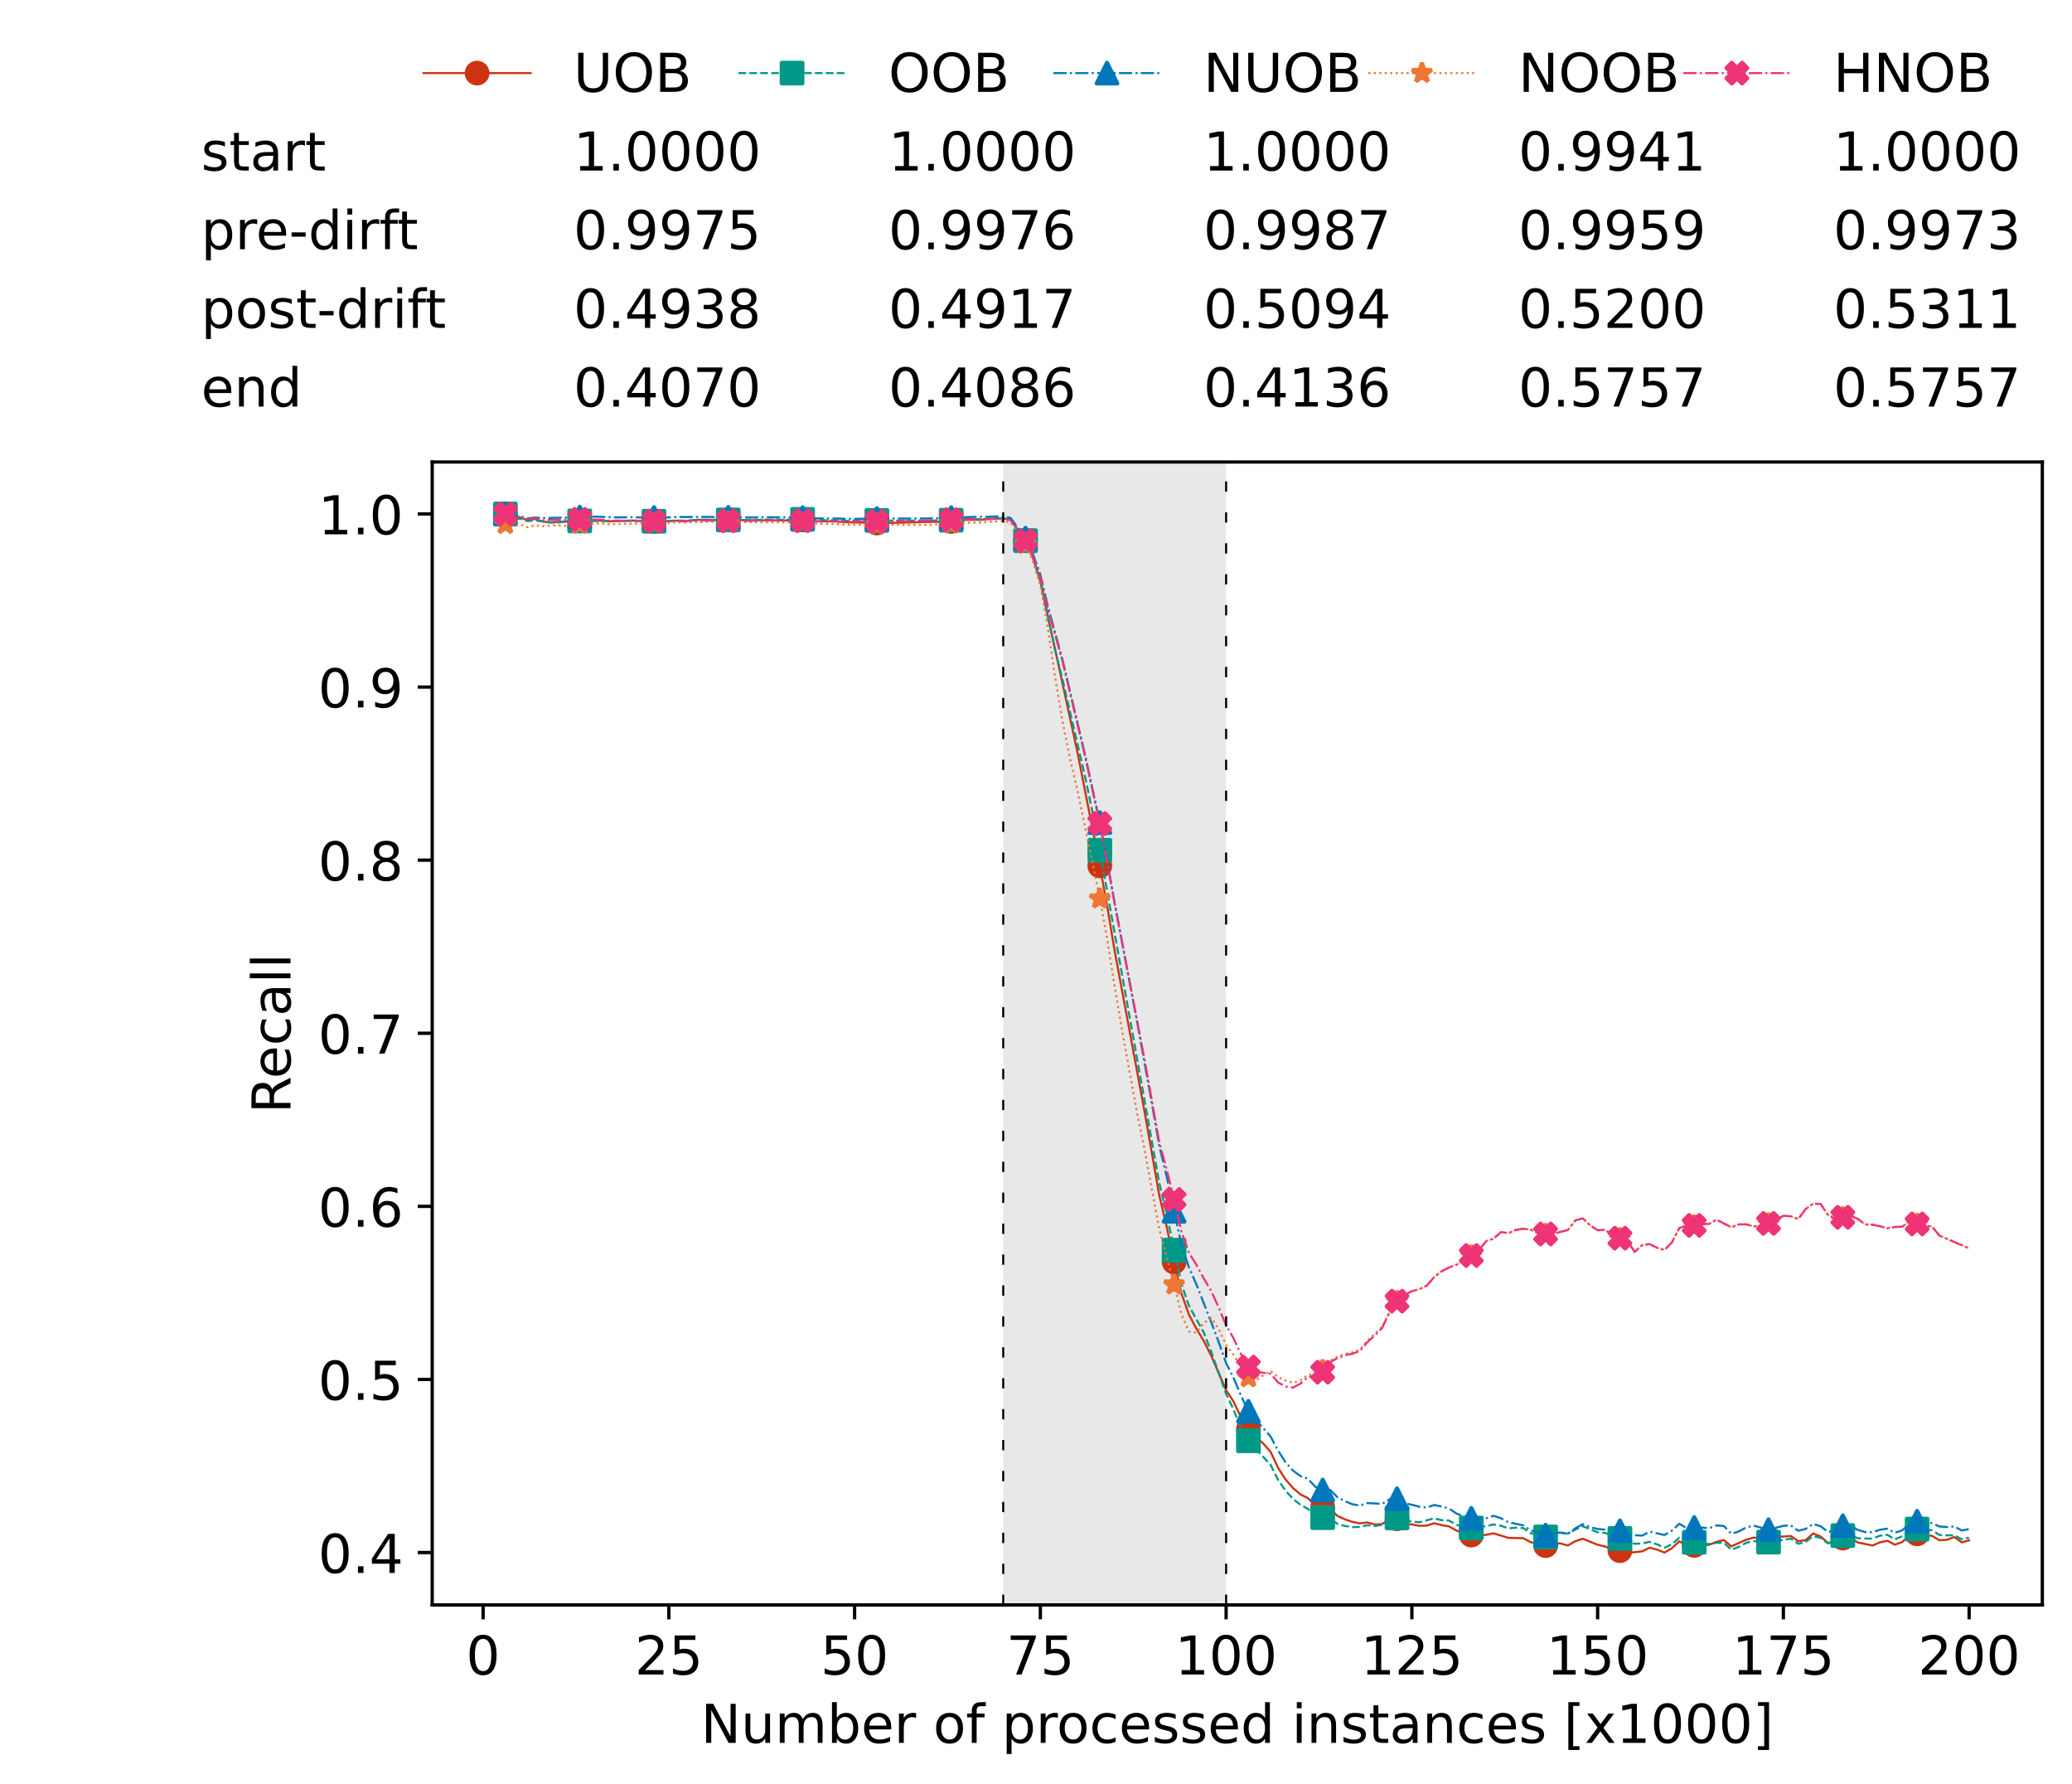 <?xml version="1.0" encoding="utf-8" standalone="no"?>
<!DOCTYPE svg PUBLIC "-//W3C//DTD SVG 1.1//EN"
  "http://www.w3.org/Graphics/SVG/1.1/DTD/svg11.dtd">
<!-- Created with matplotlib (https://matplotlib.org/) -->
<svg height="432.615pt" version="1.1" viewBox="0 0 502.65 432.615" width="502.65pt" xmlns="http://www.w3.org/2000/svg" xmlns:xlink="http://www.w3.org/1999/xlink">
 <defs>
  <style type="text/css">*{stroke-linecap:butt;stroke-linejoin:round;}</style>
 </defs>
 <g id="figure_1">
  <g id="patch_1">
   <path d="M 0 432.615 
L 502.65 432.615 
L 502.65 0 
L 0 0 
z
" style="fill:#ffffff;"/>
  </g>
  <g id="axes_1">
   <g id="patch_2">
    <path d="M 104.85 389.252 
L 495.45 389.252 
L 495.45 112.052 
L 104.85 112.052 
z
" style="fill:#ffffff;"/>
   </g>
   <g id="patch_3">
    <path clip-path="url(#p2c20c02952)" d="M 297.446 389.252 
L 297.446 112.052 
L 243.372 112.052 
L 243.372 389.252 
z
" style="fill:#d3d3d3;opacity:0.5;"/>
   </g>
   <g id="matplotlib.axis_1">
    <g id="xtick_1">
     <g id="line2d_1">
      <defs>
       <path d="M 0 0 
L 0 3.5 
" id="mf3ea2049ee" style="stroke:#000000;stroke-width:0.8;"/>
      </defs>
      <g>
       <use style="stroke:#000000;stroke-width:0.8;" x="117.197" xlink:href="#mf3ea2049ee" y="389.252"/>
      </g>
     </g>
     <g id="text_1">
      <!-- 0 -->
      <g transform="translate(113.061 406.13)scale(0.13 -0.13)">
       <defs>
        <path d="M 31.781 66.406 
Q 24.172 66.406 20.328 58.906 
Q 16.5 51.422 16.5 36.375 
Q 16.5 21.391 20.328 13.891 
Q 24.172 6.391 31.781 6.391 
Q 39.453 6.391 43.281 13.891 
Q 47.125 21.391 47.125 36.375 
Q 47.125 51.422 43.281 58.906 
Q 39.453 66.406 31.781 66.406 
z
M 31.781 74.219 
Q 44.047 74.219 50.516 64.516 
Q 56.984 54.828 56.984 36.375 
Q 56.984 17.969 50.516 8.266 
Q 44.047 -1.422 31.781 -1.422 
Q 19.531 -1.422 13.062 8.266 
Q 6.594 17.969 6.594 36.375 
Q 6.594 54.828 13.062 64.516 
Q 19.531 74.219 31.781 74.219 
z
" id="DejaVuSans-48"/>
       </defs>
       <use xlink:href="#DejaVuSans-48"/>
      </g>
     </g>
    </g>
    <g id="xtick_2">
     <g id="line2d_2">
      <g>
       <use style="stroke:#000000;stroke-width:0.8;" x="162.259" xlink:href="#mf3ea2049ee" y="389.252"/>
      </g>
     </g>
     <g id="text_2">
      <!-- 25 -->
      <g transform="translate(153.988 406.13)scale(0.13 -0.13)">
       <defs>
        <path d="M 19.188 8.297 
L 53.609 8.297 
L 53.609 0 
L 7.328 0 
L 7.328 8.297 
Q 12.938 14.109 22.625 23.891 
Q 32.328 33.688 34.812 36.531 
Q 39.547 41.844 41.422 45.531 
Q 43.312 49.219 43.312 52.781 
Q 43.312 58.594 39.234 62.25 
Q 35.156 65.922 28.609 65.922 
Q 23.969 65.922 18.812 64.312 
Q 13.672 62.703 7.812 59.422 
L 7.812 69.391 
Q 13.766 71.781 18.938 73 
Q 24.125 74.219 28.422 74.219 
Q 39.75 74.219 46.484 68.547 
Q 53.219 62.891 53.219 53.422 
Q 53.219 48.922 51.531 44.891 
Q 49.859 40.875 45.406 35.406 
Q 44.188 33.984 37.641 27.219 
Q 31.109 20.453 19.188 8.297 
z
" id="DejaVuSans-50"/>
        <path d="M 10.797 72.906 
L 49.516 72.906 
L 49.516 64.594 
L 19.828 64.594 
L 19.828 46.734 
Q 21.969 47.469 24.109 47.828 
Q 26.266 48.188 28.422 48.188 
Q 40.625 48.188 47.75 41.5 
Q 54.891 34.812 54.891 23.391 
Q 54.891 11.625 47.562 5.094 
Q 40.234 -1.422 26.906 -1.422 
Q 22.312 -1.422 17.547 -0.641 
Q 12.797 0.141 7.719 1.703 
L 7.719 11.625 
Q 12.109 9.234 16.797 8.062 
Q 21.484 6.891 26.703 6.891 
Q 35.156 6.891 40.078 11.328 
Q 45.016 15.766 45.016 23.391 
Q 45.016 31 40.078 35.438 
Q 35.156 39.891 26.703 39.891 
Q 22.75 39.891 18.812 39.016 
Q 14.891 38.141 10.797 36.281 
z
" id="DejaVuSans-53"/>
       </defs>
       <use xlink:href="#DejaVuSans-50"/>
       <use x="63.623" xlink:href="#DejaVuSans-53"/>
      </g>
     </g>
    </g>
    <g id="xtick_3">
     <g id="line2d_3">
      <g>
       <use style="stroke:#000000;stroke-width:0.8;" x="207.322" xlink:href="#mf3ea2049ee" y="389.252"/>
      </g>
     </g>
     <g id="text_3">
      <!-- 50 -->
      <g transform="translate(199.05 406.13)scale(0.13 -0.13)">
       <use xlink:href="#DejaVuSans-53"/>
       <use x="63.623" xlink:href="#DejaVuSans-48"/>
      </g>
     </g>
    </g>
    <g id="xtick_4">
     <g id="line2d_4">
      <g>
       <use style="stroke:#000000;stroke-width:0.8;" x="252.384" xlink:href="#mf3ea2049ee" y="389.252"/>
      </g>
     </g>
     <g id="text_4">
      <!-- 75 -->
      <g transform="translate(244.113 406.13)scale(0.13 -0.13)">
       <defs>
        <path d="M 8.203 72.906 
L 55.078 72.906 
L 55.078 68.703 
L 28.609 0 
L 18.312 0 
L 43.219 64.594 
L 8.203 64.594 
z
" id="DejaVuSans-55"/>
       </defs>
       <use xlink:href="#DejaVuSans-55"/>
       <use x="63.623" xlink:href="#DejaVuSans-53"/>
      </g>
     </g>
    </g>
    <g id="xtick_5">
     <g id="line2d_5">
      <g>
       <use style="stroke:#000000;stroke-width:0.8;" x="297.446" xlink:href="#mf3ea2049ee" y="389.252"/>
      </g>
     </g>
     <g id="text_5">
      <!-- 100 -->
      <g transform="translate(285.039 406.13)scale(0.13 -0.13)">
       <defs>
        <path d="M 12.406 8.297 
L 28.516 8.297 
L 28.516 63.922 
L 10.984 60.406 
L 10.984 69.391 
L 28.422 72.906 
L 38.281 72.906 
L 38.281 8.297 
L 54.391 8.297 
L 54.391 0 
L 12.406 0 
z
" id="DejaVuSans-49"/>
       </defs>
       <use xlink:href="#DejaVuSans-49"/>
       <use x="63.623" xlink:href="#DejaVuSans-48"/>
       <use x="127.246" xlink:href="#DejaVuSans-48"/>
      </g>
     </g>
    </g>
    <g id="xtick_6">
     <g id="line2d_6">
      <g>
       <use style="stroke:#000000;stroke-width:0.8;" x="342.509" xlink:href="#mf3ea2049ee" y="389.252"/>
      </g>
     </g>
     <g id="text_6">
      <!-- 125 -->
      <g transform="translate(330.102 406.13)scale(0.13 -0.13)">
       <use xlink:href="#DejaVuSans-49"/>
       <use x="63.623" xlink:href="#DejaVuSans-50"/>
       <use x="127.246" xlink:href="#DejaVuSans-53"/>
      </g>
     </g>
    </g>
    <g id="xtick_7">
     <g id="line2d_7">
      <g>
       <use style="stroke:#000000;stroke-width:0.8;" x="387.571" xlink:href="#mf3ea2049ee" y="389.252"/>
      </g>
     </g>
     <g id="text_7">
      <!-- 150 -->
      <g transform="translate(375.164 406.13)scale(0.13 -0.13)">
       <use xlink:href="#DejaVuSans-49"/>
       <use x="63.623" xlink:href="#DejaVuSans-53"/>
       <use x="127.246" xlink:href="#DejaVuSans-48"/>
      </g>
     </g>
    </g>
    <g id="xtick_8">
     <g id="line2d_8">
      <g>
       <use style="stroke:#000000;stroke-width:0.8;" x="432.633" xlink:href="#mf3ea2049ee" y="389.252"/>
      </g>
     </g>
     <g id="text_8">
      <!-- 175 -->
      <g transform="translate(420.226 406.13)scale(0.13 -0.13)">
       <use xlink:href="#DejaVuSans-49"/>
       <use x="63.623" xlink:href="#DejaVuSans-55"/>
       <use x="127.246" xlink:href="#DejaVuSans-53"/>
      </g>
     </g>
    </g>
    <g id="xtick_9">
     <g id="line2d_9">
      <g>
       <use style="stroke:#000000;stroke-width:0.8;" x="477.695" xlink:href="#mf3ea2049ee" y="389.252"/>
      </g>
     </g>
     <g id="text_9">
      <!-- 200 -->
      <g transform="translate(465.289 406.13)scale(0.13 -0.13)">
       <use xlink:href="#DejaVuSans-50"/>
       <use x="63.623" xlink:href="#DejaVuSans-48"/>
       <use x="127.246" xlink:href="#DejaVuSans-48"/>
      </g>
     </g>
    </g>
    <g id="text_10">
     <!-- Number of processed instances [x1000] -->
     <g transform="translate(170.025 422.711)scale(0.13 -0.13)">
      <defs>
       <path d="M 9.812 72.906 
L 23.094 72.906 
L 55.422 11.922 
L 55.422 72.906 
L 64.984 72.906 
L 64.984 0 
L 51.703 0 
L 19.391 60.984 
L 19.391 0 
L 9.812 0 
z
" id="DejaVuSans-78"/>
       <path d="M 8.5 21.578 
L 8.5 54.688 
L 17.484 54.688 
L 17.484 21.922 
Q 17.484 14.156 20.5 10.266 
Q 23.531 6.391 29.594 6.391 
Q 36.859 6.391 41.078 11.031 
Q 45.312 15.672 45.312 23.688 
L 45.312 54.688 
L 54.297 54.688 
L 54.297 0 
L 45.312 0 
L 45.312 8.406 
Q 42.047 3.422 37.719 1 
Q 33.406 -1.422 27.688 -1.422 
Q 18.266 -1.422 13.375 4.438 
Q 8.5 10.297 8.5 21.578 
z
M 31.109 56 
z
" id="DejaVuSans-117"/>
       <path d="M 52 44.188 
Q 55.375 50.25 60.062 53.125 
Q 64.75 56 71.094 56 
Q 79.641 56 84.281 50.016 
Q 88.922 44.047 88.922 33.016 
L 88.922 0 
L 79.891 0 
L 79.891 32.719 
Q 79.891 40.578 77.094 44.375 
Q 74.312 48.188 68.609 48.188 
Q 61.625 48.188 57.562 43.547 
Q 53.516 38.922 53.516 30.906 
L 53.516 0 
L 44.484 0 
L 44.484 32.719 
Q 44.484 40.625 41.703 44.406 
Q 38.922 48.188 33.109 48.188 
Q 26.219 48.188 22.156 43.531 
Q 18.109 38.875 18.109 30.906 
L 18.109 0 
L 9.078 0 
L 9.078 54.688 
L 18.109 54.688 
L 18.109 46.188 
Q 21.188 51.219 25.484 53.609 
Q 29.781 56 35.688 56 
Q 41.656 56 45.828 52.969 
Q 50 49.953 52 44.188 
z
" id="DejaVuSans-109"/>
       <path d="M 48.688 27.297 
Q 48.688 37.203 44.609 42.844 
Q 40.531 48.484 33.406 48.484 
Q 26.266 48.484 22.188 42.844 
Q 18.109 37.203 18.109 27.297 
Q 18.109 17.391 22.188 11.75 
Q 26.266 6.109 33.406 6.109 
Q 40.531 6.109 44.609 11.75 
Q 48.688 17.391 48.688 27.297 
z
M 18.109 46.391 
Q 20.953 51.266 25.266 53.625 
Q 29.594 56 35.594 56 
Q 45.562 56 51.781 48.094 
Q 58.016 40.188 58.016 27.297 
Q 58.016 14.406 51.781 6.484 
Q 45.562 -1.422 35.594 -1.422 
Q 29.594 -1.422 25.266 0.953 
Q 20.953 3.328 18.109 8.203 
L 18.109 0 
L 9.078 0 
L 9.078 75.984 
L 18.109 75.984 
z
" id="DejaVuSans-98"/>
       <path d="M 56.203 29.594 
L 56.203 25.203 
L 14.891 25.203 
Q 15.484 15.922 20.484 11.062 
Q 25.484 6.203 34.422 6.203 
Q 39.594 6.203 44.453 7.469 
Q 49.312 8.734 54.109 11.281 
L 54.109 2.781 
Q 49.266 0.734 44.188 -0.344 
Q 39.109 -1.422 33.891 -1.422 
Q 20.797 -1.422 13.156 6.188 
Q 5.516 13.812 5.516 26.812 
Q 5.516 40.234 12.766 48.109 
Q 20.016 56 32.328 56 
Q 43.359 56 49.781 48.891 
Q 56.203 41.797 56.203 29.594 
z
M 47.219 32.234 
Q 47.125 39.594 43.094 43.984 
Q 39.062 48.391 32.422 48.391 
Q 24.906 48.391 20.391 44.141 
Q 15.875 39.891 15.188 32.172 
z
" id="DejaVuSans-101"/>
       <path d="M 41.109 46.297 
Q 39.594 47.172 37.812 47.578 
Q 36.031 48 33.891 48 
Q 26.266 48 22.188 43.047 
Q 18.109 38.094 18.109 28.812 
L 18.109 0 
L 9.078 0 
L 9.078 54.688 
L 18.109 54.688 
L 18.109 46.188 
Q 20.953 51.172 25.484 53.578 
Q 30.031 56 36.531 56 
Q 37.453 56 38.578 55.875 
Q 39.703 55.766 41.062 55.516 
z
" id="DejaVuSans-114"/>
       <path id="DejaVuSans-32"/>
       <path d="M 30.609 48.391 
Q 23.391 48.391 19.188 42.75 
Q 14.984 37.109 14.984 27.297 
Q 14.984 17.484 19.156 11.844 
Q 23.344 6.203 30.609 6.203 
Q 37.797 6.203 41.984 11.859 
Q 46.188 17.531 46.188 27.297 
Q 46.188 37.016 41.984 42.703 
Q 37.797 48.391 30.609 48.391 
z
M 30.609 56 
Q 42.328 56 49.016 48.375 
Q 55.719 40.766 55.719 27.297 
Q 55.719 13.875 49.016 6.219 
Q 42.328 -1.422 30.609 -1.422 
Q 18.844 -1.422 12.172 6.219 
Q 5.516 13.875 5.516 27.297 
Q 5.516 40.766 12.172 48.375 
Q 18.844 56 30.609 56 
z
" id="DejaVuSans-111"/>
       <path d="M 37.109 75.984 
L 37.109 68.5 
L 28.516 68.5 
Q 23.688 68.5 21.797 66.547 
Q 19.922 64.594 19.922 59.516 
L 19.922 54.688 
L 34.719 54.688 
L 34.719 47.703 
L 19.922 47.703 
L 19.922 0 
L 10.891 0 
L 10.891 47.703 
L 2.297 47.703 
L 2.297 54.688 
L 10.891 54.688 
L 10.891 58.5 
Q 10.891 67.625 15.141 71.797 
Q 19.391 75.984 28.609 75.984 
z
" id="DejaVuSans-102"/>
       <path d="M 18.109 8.203 
L 18.109 -20.797 
L 9.078 -20.797 
L 9.078 54.688 
L 18.109 54.688 
L 18.109 46.391 
Q 20.953 51.266 25.266 53.625 
Q 29.594 56 35.594 56 
Q 45.562 56 51.781 48.094 
Q 58.016 40.188 58.016 27.297 
Q 58.016 14.406 51.781 6.484 
Q 45.562 -1.422 35.594 -1.422 
Q 29.594 -1.422 25.266 0.953 
Q 20.953 3.328 18.109 8.203 
z
M 48.688 27.297 
Q 48.688 37.203 44.609 42.844 
Q 40.531 48.484 33.406 48.484 
Q 26.266 48.484 22.188 42.844 
Q 18.109 37.203 18.109 27.297 
Q 18.109 17.391 22.188 11.75 
Q 26.266 6.109 33.406 6.109 
Q 40.531 6.109 44.609 11.75 
Q 48.688 17.391 48.688 27.297 
z
" id="DejaVuSans-112"/>
       <path d="M 48.781 52.594 
L 48.781 44.188 
Q 44.969 46.297 41.141 47.344 
Q 37.312 48.391 33.406 48.391 
Q 24.656 48.391 19.812 42.844 
Q 14.984 37.312 14.984 27.297 
Q 14.984 17.281 19.812 11.734 
Q 24.656 6.203 33.406 6.203 
Q 37.312 6.203 41.141 7.25 
Q 44.969 8.297 48.781 10.406 
L 48.781 2.094 
Q 45.016 0.344 40.984 -0.531 
Q 36.969 -1.422 32.422 -1.422 
Q 20.062 -1.422 12.781 6.344 
Q 5.516 14.109 5.516 27.297 
Q 5.516 40.672 12.859 48.328 
Q 20.219 56 33.016 56 
Q 37.156 56 41.109 55.141 
Q 45.062 54.297 48.781 52.594 
z
" id="DejaVuSans-99"/>
       <path d="M 44.281 53.078 
L 44.281 44.578 
Q 40.484 46.531 36.375 47.5 
Q 32.281 48.484 27.875 48.484 
Q 21.188 48.484 17.844 46.438 
Q 14.5 44.391 14.5 40.281 
Q 14.5 37.156 16.891 35.375 
Q 19.281 33.594 26.516 31.984 
L 29.594 31.297 
Q 39.156 29.25 43.188 25.516 
Q 47.219 21.781 47.219 15.094 
Q 47.219 7.469 41.188 3.016 
Q 35.156 -1.422 24.609 -1.422 
Q 20.219 -1.422 15.453 -0.562 
Q 10.688 0.297 5.422 2 
L 5.422 11.281 
Q 10.406 8.688 15.234 7.391 
Q 20.062 6.109 24.812 6.109 
Q 31.156 6.109 34.562 8.281 
Q 37.984 10.453 37.984 14.406 
Q 37.984 18.062 35.516 20.016 
Q 33.062 21.969 24.703 23.781 
L 21.578 24.516 
Q 13.234 26.266 9.516 29.906 
Q 5.812 33.547 5.812 39.891 
Q 5.812 47.609 11.281 51.797 
Q 16.75 56 26.812 56 
Q 31.781 56 36.172 55.266 
Q 40.578 54.547 44.281 53.078 
z
" id="DejaVuSans-115"/>
       <path d="M 45.406 46.391 
L 45.406 75.984 
L 54.391 75.984 
L 54.391 0 
L 45.406 0 
L 45.406 8.203 
Q 42.578 3.328 38.25 0.953 
Q 33.938 -1.422 27.875 -1.422 
Q 17.969 -1.422 11.734 6.484 
Q 5.516 14.406 5.516 27.297 
Q 5.516 40.188 11.734 48.094 
Q 17.969 56 27.875 56 
Q 33.938 56 38.25 53.625 
Q 42.578 51.266 45.406 46.391 
z
M 14.797 27.297 
Q 14.797 17.391 18.875 11.75 
Q 22.953 6.109 30.078 6.109 
Q 37.203 6.109 41.297 11.75 
Q 45.406 17.391 45.406 27.297 
Q 45.406 37.203 41.297 42.844 
Q 37.203 48.484 30.078 48.484 
Q 22.953 48.484 18.875 42.844 
Q 14.797 37.203 14.797 27.297 
z
" id="DejaVuSans-100"/>
       <path d="M 9.422 54.688 
L 18.406 54.688 
L 18.406 0 
L 9.422 0 
z
M 9.422 75.984 
L 18.406 75.984 
L 18.406 64.594 
L 9.422 64.594 
z
" id="DejaVuSans-105"/>
       <path d="M 54.891 33.016 
L 54.891 0 
L 45.906 0 
L 45.906 32.719 
Q 45.906 40.484 42.875 44.328 
Q 39.844 48.188 33.797 48.188 
Q 26.516 48.188 22.312 43.547 
Q 18.109 38.922 18.109 30.906 
L 18.109 0 
L 9.078 0 
L 9.078 54.688 
L 18.109 54.688 
L 18.109 46.188 
Q 21.344 51.125 25.703 53.562 
Q 30.078 56 35.797 56 
Q 45.219 56 50.047 50.172 
Q 54.891 44.344 54.891 33.016 
z
" id="DejaVuSans-110"/>
       <path d="M 18.312 70.219 
L 18.312 54.688 
L 36.812 54.688 
L 36.812 47.703 
L 18.312 47.703 
L 18.312 18.016 
Q 18.312 11.328 20.141 9.422 
Q 21.969 7.516 27.594 7.516 
L 36.812 7.516 
L 36.812 0 
L 27.594 0 
Q 17.188 0 13.234 3.875 
Q 9.281 7.766 9.281 18.016 
L 9.281 47.703 
L 2.688 47.703 
L 2.688 54.688 
L 9.281 54.688 
L 9.281 70.219 
z
" id="DejaVuSans-116"/>
       <path d="M 34.281 27.484 
Q 23.391 27.484 19.188 25 
Q 14.984 22.516 14.984 16.5 
Q 14.984 11.719 18.141 8.906 
Q 21.297 6.109 26.703 6.109 
Q 34.188 6.109 38.703 11.406 
Q 43.219 16.703 43.219 25.484 
L 43.219 27.484 
z
M 52.203 31.203 
L 52.203 0 
L 43.219 0 
L 43.219 8.297 
Q 40.141 3.328 35.547 0.953 
Q 30.953 -1.422 24.312 -1.422 
Q 15.922 -1.422 10.953 3.297 
Q 6 8.016 6 15.922 
Q 6 25.141 12.172 29.828 
Q 18.359 34.516 30.609 34.516 
L 43.219 34.516 
L 43.219 35.406 
Q 43.219 41.609 39.141 45 
Q 35.062 48.391 27.688 48.391 
Q 23 48.391 18.547 47.266 
Q 14.109 46.141 10.016 43.891 
L 10.016 52.203 
Q 14.938 54.109 19.578 55.047 
Q 24.219 56 28.609 56 
Q 40.484 56 46.344 49.844 
Q 52.203 43.703 52.203 31.203 
z
" id="DejaVuSans-97"/>
       <path d="M 8.594 75.984 
L 29.297 75.984 
L 29.297 69 
L 17.578 69 
L 17.578 -6.203 
L 29.297 -6.203 
L 29.297 -13.188 
L 8.594 -13.188 
z
" id="DejaVuSans-91"/>
       <path d="M 54.891 54.688 
L 35.109 28.078 
L 55.906 0 
L 45.312 0 
L 29.391 21.484 
L 13.484 0 
L 2.875 0 
L 24.125 28.609 
L 4.688 54.688 
L 15.281 54.688 
L 29.781 35.203 
L 44.281 54.688 
z
" id="DejaVuSans-120"/>
       <path d="M 30.422 75.984 
L 30.422 -13.188 
L 9.719 -13.188 
L 9.719 -6.203 
L 21.391 -6.203 
L 21.391 69 
L 9.719 69 
L 9.719 75.984 
z
" id="DejaVuSans-93"/>
      </defs>
      <use xlink:href="#DejaVuSans-78"/>
      <use x="74.805" xlink:href="#DejaVuSans-117"/>
      <use x="138.184" xlink:href="#DejaVuSans-109"/>
      <use x="235.596" xlink:href="#DejaVuSans-98"/>
      <use x="299.072" xlink:href="#DejaVuSans-101"/>
      <use x="360.596" xlink:href="#DejaVuSans-114"/>
      <use x="401.709" xlink:href="#DejaVuSans-32"/>
      <use x="433.496" xlink:href="#DejaVuSans-111"/>
      <use x="494.678" xlink:href="#DejaVuSans-102"/>
      <use x="529.883" xlink:href="#DejaVuSans-32"/>
      <use x="561.67" xlink:href="#DejaVuSans-112"/>
      <use x="625.146" xlink:href="#DejaVuSans-114"/>
      <use x="664.01" xlink:href="#DejaVuSans-111"/>
      <use x="725.191" xlink:href="#DejaVuSans-99"/>
      <use x="780.172" xlink:href="#DejaVuSans-101"/>
      <use x="841.695" xlink:href="#DejaVuSans-115"/>
      <use x="893.795" xlink:href="#DejaVuSans-115"/>
      <use x="945.895" xlink:href="#DejaVuSans-101"/>
      <use x="1007.418" xlink:href="#DejaVuSans-100"/>
      <use x="1070.895" xlink:href="#DejaVuSans-32"/>
      <use x="1102.682" xlink:href="#DejaVuSans-105"/>
      <use x="1130.465" xlink:href="#DejaVuSans-110"/>
      <use x="1193.844" xlink:href="#DejaVuSans-115"/>
      <use x="1245.943" xlink:href="#DejaVuSans-116"/>
      <use x="1285.152" xlink:href="#DejaVuSans-97"/>
      <use x="1346.432" xlink:href="#DejaVuSans-110"/>
      <use x="1409.811" xlink:href="#DejaVuSans-99"/>
      <use x="1464.791" xlink:href="#DejaVuSans-101"/>
      <use x="1526.314" xlink:href="#DejaVuSans-115"/>
      <use x="1578.414" xlink:href="#DejaVuSans-32"/>
      <use x="1610.201" xlink:href="#DejaVuSans-91"/>
      <use x="1649.215" xlink:href="#DejaVuSans-120"/>
      <use x="1708.395" xlink:href="#DejaVuSans-49"/>
      <use x="1772.018" xlink:href="#DejaVuSans-48"/>
      <use x="1835.641" xlink:href="#DejaVuSans-48"/>
      <use x="1899.264" xlink:href="#DejaVuSans-48"/>
      <use x="1962.887" xlink:href="#DejaVuSans-93"/>
     </g>
    </g>
   </g>
   <g id="matplotlib.axis_2">
    <g id="ytick_1">
     <g id="line2d_10">
      <defs>
       <path d="M 0 0 
L -3.5 0 
" id="m9c6890fdd6" style="stroke:#000000;stroke-width:0.8;"/>
      </defs>
      <g>
       <use style="stroke:#000000;stroke-width:0.8;" x="104.85" xlink:href="#m9c6890fdd6" y="376.548"/>
      </g>
     </g>
     <g id="text_11">
      <!-- 0.4 -->
      <g transform="translate(77.176 381.487)scale(0.13 -0.13)">
       <defs>
        <path d="M 10.688 12.406 
L 21 12.406 
L 21 0 
L 10.688 0 
z
" id="DejaVuSans-46"/>
        <path d="M 37.797 64.312 
L 12.891 25.391 
L 37.797 25.391 
z
M 35.203 72.906 
L 47.609 72.906 
L 47.609 25.391 
L 58.016 25.391 
L 58.016 17.188 
L 47.609 17.188 
L 47.609 0 
L 37.797 0 
L 37.797 17.188 
L 4.891 17.188 
L 4.891 26.703 
z
" id="DejaVuSans-52"/>
       </defs>
       <use xlink:href="#DejaVuSans-48"/>
       <use x="63.623" xlink:href="#DejaVuSans-46"/>
       <use x="95.41" xlink:href="#DejaVuSans-52"/>
      </g>
     </g>
    </g>
    <g id="ytick_2">
     <g id="line2d_11">
      <g>
       <use style="stroke:#000000;stroke-width:0.8;" x="104.85" xlink:href="#m9c6890fdd6" y="334.565"/>
      </g>
     </g>
     <g id="text_12">
      <!-- 0.5 -->
      <g transform="translate(77.176 339.504)scale(0.13 -0.13)">
       <use xlink:href="#DejaVuSans-48"/>
       <use x="63.623" xlink:href="#DejaVuSans-46"/>
       <use x="95.41" xlink:href="#DejaVuSans-53"/>
      </g>
     </g>
    </g>
    <g id="ytick_3">
     <g id="line2d_12">
      <g>
       <use style="stroke:#000000;stroke-width:0.8;" x="104.85" xlink:href="#m9c6890fdd6" y="292.582"/>
      </g>
     </g>
     <g id="text_13">
      <!-- 0.6 -->
      <g transform="translate(77.176 297.521)scale(0.13 -0.13)">
       <defs>
        <path d="M 33.016 40.375 
Q 26.375 40.375 22.484 35.828 
Q 18.609 31.297 18.609 23.391 
Q 18.609 15.531 22.484 10.953 
Q 26.375 6.391 33.016 6.391 
Q 39.656 6.391 43.531 10.953 
Q 47.406 15.531 47.406 23.391 
Q 47.406 31.297 43.531 35.828 
Q 39.656 40.375 33.016 40.375 
z
M 52.594 71.297 
L 52.594 62.312 
Q 48.875 64.062 45.094 64.984 
Q 41.312 65.922 37.594 65.922 
Q 27.828 65.922 22.672 59.328 
Q 17.531 52.734 16.797 39.406 
Q 19.672 43.656 24.016 45.922 
Q 28.375 48.188 33.594 48.188 
Q 44.578 48.188 50.953 41.516 
Q 57.328 34.859 57.328 23.391 
Q 57.328 12.156 50.688 5.359 
Q 44.047 -1.422 33.016 -1.422 
Q 20.359 -1.422 13.672 8.266 
Q 6.984 17.969 6.984 36.375 
Q 6.984 53.656 15.188 63.938 
Q 23.391 74.219 37.203 74.219 
Q 40.922 74.219 44.703 73.484 
Q 48.484 72.75 52.594 71.297 
z
" id="DejaVuSans-54"/>
       </defs>
       <use xlink:href="#DejaVuSans-48"/>
       <use x="63.623" xlink:href="#DejaVuSans-46"/>
       <use x="95.41" xlink:href="#DejaVuSans-54"/>
      </g>
     </g>
    </g>
    <g id="ytick_4">
     <g id="line2d_13">
      <g>
       <use style="stroke:#000000;stroke-width:0.8;" x="104.85" xlink:href="#m9c6890fdd6" y="250.6"/>
      </g>
     </g>
     <g id="text_14">
      <!-- 0.7 -->
      <g transform="translate(77.176 255.539)scale(0.13 -0.13)">
       <use xlink:href="#DejaVuSans-48"/>
       <use x="63.623" xlink:href="#DejaVuSans-46"/>
       <use x="95.41" xlink:href="#DejaVuSans-55"/>
      </g>
     </g>
    </g>
    <g id="ytick_5">
     <g id="line2d_14">
      <g>
       <use style="stroke:#000000;stroke-width:0.8;" x="104.85" xlink:href="#m9c6890fdd6" y="208.617"/>
      </g>
     </g>
     <g id="text_15">
      <!-- 0.8 -->
      <g transform="translate(77.176 213.556)scale(0.13 -0.13)">
       <defs>
        <path d="M 31.781 34.625 
Q 24.75 34.625 20.719 30.859 
Q 16.703 27.094 16.703 20.516 
Q 16.703 13.922 20.719 10.156 
Q 24.75 6.391 31.781 6.391 
Q 38.812 6.391 42.859 10.172 
Q 46.922 13.969 46.922 20.516 
Q 46.922 27.094 42.891 30.859 
Q 38.875 34.625 31.781 34.625 
z
M 21.922 38.812 
Q 15.578 40.375 12.031 44.719 
Q 8.5 49.078 8.5 55.328 
Q 8.5 64.062 14.719 69.141 
Q 20.953 74.219 31.781 74.219 
Q 42.672 74.219 48.875 69.141 
Q 55.078 64.062 55.078 55.328 
Q 55.078 49.078 51.531 44.719 
Q 48 40.375 41.703 38.812 
Q 48.828 37.156 52.797 32.312 
Q 56.781 27.484 56.781 20.516 
Q 56.781 9.906 50.312 4.234 
Q 43.844 -1.422 31.781 -1.422 
Q 19.734 -1.422 13.25 4.234 
Q 6.781 9.906 6.781 20.516 
Q 6.781 27.484 10.781 32.312 
Q 14.797 37.156 21.922 38.812 
z
M 18.312 54.391 
Q 18.312 48.734 21.844 45.562 
Q 25.391 42.391 31.781 42.391 
Q 38.141 42.391 41.719 45.562 
Q 45.312 48.734 45.312 54.391 
Q 45.312 60.062 41.719 63.234 
Q 38.141 66.406 31.781 66.406 
Q 25.391 66.406 21.844 63.234 
Q 18.312 60.062 18.312 54.391 
z
" id="DejaVuSans-56"/>
       </defs>
       <use xlink:href="#DejaVuSans-48"/>
       <use x="63.623" xlink:href="#DejaVuSans-46"/>
       <use x="95.41" xlink:href="#DejaVuSans-56"/>
      </g>
     </g>
    </g>
    <g id="ytick_6">
     <g id="line2d_15">
      <g>
       <use style="stroke:#000000;stroke-width:0.8;" x="104.85" xlink:href="#m9c6890fdd6" y="166.634"/>
      </g>
     </g>
     <g id="text_16">
      <!-- 0.9 -->
      <g transform="translate(77.176 171.573)scale(0.13 -0.13)">
       <defs>
        <path d="M 10.984 1.516 
L 10.984 10.5 
Q 14.703 8.734 18.5 7.812 
Q 22.312 6.891 25.984 6.891 
Q 35.75 6.891 40.891 13.453 
Q 46.047 20.016 46.781 33.406 
Q 43.953 29.203 39.594 26.953 
Q 35.25 24.703 29.984 24.703 
Q 19.047 24.703 12.672 31.312 
Q 6.297 37.938 6.297 49.422 
Q 6.297 60.641 12.938 67.422 
Q 19.578 74.219 30.609 74.219 
Q 43.266 74.219 49.922 64.516 
Q 56.594 54.828 56.594 36.375 
Q 56.594 19.141 48.406 8.859 
Q 40.234 -1.422 26.422 -1.422 
Q 22.703 -1.422 18.891 -0.688 
Q 15.094 0.047 10.984 1.516 
z
M 30.609 32.422 
Q 37.25 32.422 41.125 36.953 
Q 45.016 41.5 45.016 49.422 
Q 45.016 57.281 41.125 61.844 
Q 37.25 66.406 30.609 66.406 
Q 23.969 66.406 20.094 61.844 
Q 16.219 57.281 16.219 49.422 
Q 16.219 41.5 20.094 36.953 
Q 23.969 32.422 30.609 32.422 
z
" id="DejaVuSans-57"/>
       </defs>
       <use xlink:href="#DejaVuSans-48"/>
       <use x="63.623" xlink:href="#DejaVuSans-46"/>
       <use x="95.41" xlink:href="#DejaVuSans-57"/>
      </g>
     </g>
    </g>
    <g id="ytick_7">
     <g id="line2d_16">
      <g>
       <use style="stroke:#000000;stroke-width:0.8;" x="104.85" xlink:href="#m9c6890fdd6" y="124.652"/>
      </g>
     </g>
     <g id="text_17">
      <!-- 1.0 -->
      <g transform="translate(77.176 129.591)scale(0.13 -0.13)">
       <use xlink:href="#DejaVuSans-49"/>
       <use x="63.623" xlink:href="#DejaVuSans-46"/>
       <use x="95.41" xlink:href="#DejaVuSans-48"/>
      </g>
     </g>
    </g>
    <g id="text_18">
     <!-- Recall -->
     <g transform="translate(70.472 270.044)rotate(-90)scale(0.13 -0.13)">
      <defs>
       <path d="M 44.391 34.188 
Q 47.562 33.109 50.562 29.594 
Q 53.562 26.078 56.594 19.922 
L 66.609 0 
L 56 0 
L 46.688 18.703 
Q 43.062 26.031 39.672 28.422 
Q 36.281 30.812 30.422 30.812 
L 19.672 30.812 
L 19.672 0 
L 9.812 0 
L 9.812 72.906 
L 32.078 72.906 
Q 44.578 72.906 50.734 67.672 
Q 56.891 62.453 56.891 51.906 
Q 56.891 45.016 53.688 40.469 
Q 50.484 35.938 44.391 34.188 
z
M 19.672 64.797 
L 19.672 38.922 
L 32.078 38.922 
Q 39.203 38.922 42.844 42.219 
Q 46.484 45.516 46.484 51.906 
Q 46.484 58.297 42.844 61.547 
Q 39.203 64.797 32.078 64.797 
z
" id="DejaVuSans-82"/>
       <path d="M 9.422 75.984 
L 18.406 75.984 
L 18.406 0 
L 9.422 0 
z
" id="DejaVuSans-108"/>
      </defs>
      <use xlink:href="#DejaVuSans-82"/>
      <use x="64.982" xlink:href="#DejaVuSans-101"/>
      <use x="126.506" xlink:href="#DejaVuSans-99"/>
      <use x="181.486" xlink:href="#DejaVuSans-97"/>
      <use x="242.766" xlink:href="#DejaVuSans-108"/>
      <use x="270.549" xlink:href="#DejaVuSans-108"/>
     </g>
    </g>
   </g>
   <g id="line2d_17"/>
   <g id="line2d_18"/>
   <g id="line2d_19"/>
   <g id="line2d_20"/>
   <g id="line2d_21"/>
   <g id="line2d_22">
    <path clip-path="url(#p2c20c02952)" d="M 122.605 124.652 
L 126.21 125.493 
L 128.012 126.167 
L 129.815 125.864 
L 131.617 126.479 
L 133.419 126.695 
L 138.827 126.414 
L 144.234 126.28 
L 146.037 126.285 
L 147.839 126.449 
L 153.247 126.242 
L 158.654 126.456 
L 162.259 126.412 
L 164.062 126.277 
L 165.864 126.401 
L 169.469 126.073 
L 173.074 126.075 
L 182.087 126.168 
L 196.507 126.253 
L 198.309 126.468 
L 201.914 126.427 
L 205.519 126.677 
L 214.532 126.856 
L 230.754 126.473 
L 234.359 126.088 
L 237.964 126.087 
L 239.767 125.882 
L 243.372 125.71 
L 245.174 126.059 
L 248.779 131.124 
L 250.581 135.312 
L 252.384 141.046 
L 255.989 157.66 
L 261.396 182.516 
L 266.804 210 
L 268.606 219.835 
L 270.409 230.625 
L 277.619 269.391 
L 281.224 289.86 
L 283.026 297.495 
L 284.829 306.086 
L 286.631 313.759 
L 288.434 318.866 
L 290.236 322.241 
L 292.039 325.228 
L 293.841 328.845 
L 297.446 337.159 
L 299.249 339.929 
L 301.051 343.737 
L 302.854 346.602 
L 304.656 348.462 
L 306.459 350.119 
L 308.261 352.154 
L 310.064 356.035 
L 311.866 358.826 
L 313.669 360.897 
L 315.471 362.447 
L 317.274 363.33 
L 319.076 365.154 
L 322.681 365.967 
L 324.484 367.686 
L 326.286 368.5 
L 328.089 369.112 
L 329.891 369.475 
L 331.694 369.249 
L 333.496 369.744 
L 335.299 369.633 
L 337.101 368.29 
L 338.904 368.356 
L 340.706 369.649 
L 342.509 369.724 
L 344.311 370.07 
L 346.114 370.011 
L 347.916 369.439 
L 349.719 369.891 
L 351.521 370.203 
L 353.324 371.223 
L 356.928 372.3 
L 358.731 372.361 
L 360.533 372.252 
L 362.336 371.888 
L 365.941 372.991 
L 369.546 373.076 
L 371.348 374.039 
L 374.953 374.864 
L 376.756 374.375 
L 378.558 374.328 
L 380.361 374.838 
L 382.163 373.796 
L 383.966 373.193 
L 387.571 374.66 
L 389.373 375.086 
L 391.176 375.758 
L 392.978 376.079 
L 394.781 376.652 
L 398.386 376.255 
L 400.188 375.375 
L 401.991 375.82 
L 403.793 376.552 
L 405.596 375.487 
L 407.398 373.803 
L 409.201 374.929 
L 412.806 374.737 
L 414.608 374.688 
L 416.411 373.947 
L 418.213 373.519 
L 420.016 375.034 
L 423.621 373.434 
L 425.423 372.92 
L 427.226 373.091 
L 429.028 373.124 
L 430.831 372.676 
L 432.633 372.672 
L 434.436 372.524 
L 436.238 373.79 
L 438.041 373.527 
L 439.843 371.915 
L 441.646 372.649 
L 443.448 374.204 
L 445.251 374.01 
L 447.053 373.033 
L 448.856 372.94 
L 450.658 374.094 
L 454.263 374.842 
L 456.066 374.063 
L 457.868 373.69 
L 459.671 374.641 
L 461.473 373.992 
L 463.276 372.291 
L 465.078 372.02 
L 466.881 372.324 
L 468.683 372.493 
L 470.485 373.566 
L 472.288 373.459 
L 474.09 372.776 
L 475.893 374.074 
L 477.695 373.599 
L 477.695 373.599 
" style="fill:none;stroke:#cc3311;stroke-linecap:square;stroke-width:0.5;"/>
    <defs>
     <path d="M 0 2.5 
C 0.663 2.5 1.299 2.237 1.768 1.768 
C 2.237 1.299 2.5 0.663 2.5 0 
C 2.5 -0.663 2.237 -1.299 1.768 -1.768 
C 1.299 -2.237 0.663 -2.5 0 -2.5 
C -0.663 -2.5 -1.299 -2.237 -1.768 -1.768 
C -2.237 -1.299 -2.5 -0.663 -2.5 0 
C -2.5 0.663 -2.237 1.299 -1.768 1.768 
C -1.299 2.237 -0.663 2.5 0 2.5 
z
" id="m208ec52ed6" style="stroke:#cc3311;"/>
    </defs>
    <g clip-path="url(#p2c20c02952)">
     <use style="fill:#cc3311;stroke:#cc3311;" x="122.605" xlink:href="#m208ec52ed6" y="124.652"/>
     <use style="fill:#cc3311;stroke:#cc3311;" x="140.629" xlink:href="#m208ec52ed6" y="126.334"/>
     <use style="fill:#cc3311;stroke:#cc3311;" x="158.654" xlink:href="#m208ec52ed6" y="126.456"/>
     <use style="fill:#cc3311;stroke:#cc3311;" x="176.679" xlink:href="#m208ec52ed6" y="126.028"/>
     <use style="fill:#cc3311;stroke:#cc3311;" x="194.704" xlink:href="#m208ec52ed6" y="126.126"/>
     <use style="fill:#cc3311;stroke:#cc3311;" x="212.729" xlink:href="#m208ec52ed6" y="126.847"/>
     <use style="fill:#cc3311;stroke:#cc3311;" x="230.754" xlink:href="#m208ec52ed6" y="126.473"/>
     <use style="fill:#cc3311;stroke:#cc3311;" x="248.779" xlink:href="#m208ec52ed6" y="131.124"/>
     <use style="fill:#cc3311;stroke:#cc3311;" x="266.804" xlink:href="#m208ec52ed6" y="210"/>
     <use style="fill:#cc3311;stroke:#cc3311;" x="284.829" xlink:href="#m208ec52ed6" y="306.086"/>
     <use style="fill:#cc3311;stroke:#cc3311;" x="302.854" xlink:href="#m208ec52ed6" y="346.602"/>
     <use style="fill:#cc3311;stroke:#cc3311;" x="320.879" xlink:href="#m208ec52ed6" y="365.538"/>
     <use style="fill:#cc3311;stroke:#cc3311;" x="338.904" xlink:href="#m208ec52ed6" y="368.356"/>
     <use style="fill:#cc3311;stroke:#cc3311;" x="356.928" xlink:href="#m208ec52ed6" y="372.3"/>
     <use style="fill:#cc3311;stroke:#cc3311;" x="374.953" xlink:href="#m208ec52ed6" y="374.864"/>
     <use style="fill:#cc3311;stroke:#cc3311;" x="392.978" xlink:href="#m208ec52ed6" y="376.079"/>
     <use style="fill:#cc3311;stroke:#cc3311;" x="411.003" xlink:href="#m208ec52ed6" y="374.809"/>
     <use style="fill:#cc3311;stroke:#cc3311;" x="429.028" xlink:href="#m208ec52ed6" y="373.124"/>
     <use style="fill:#cc3311;stroke:#cc3311;" x="447.053" xlink:href="#m208ec52ed6" y="373.033"/>
     <use style="fill:#cc3311;stroke:#cc3311;" x="465.078" xlink:href="#m208ec52ed6" y="372.02"/>
    </g>
   </g>
   <g id="line2d_23"/>
   <g id="line2d_24"/>
   <g id="line2d_25"/>
   <g id="line2d_26"/>
   <g id="line2d_27">
    <path clip-path="url(#p2c20c02952)" d="M 122.605 124.652 
L 124.407 125.95 
L 126.21 125.794 
L 128.012 126.392 
L 129.815 126.219 
L 133.419 126.715 
L 135.222 126.754 
L 137.024 126.521 
L 140.629 126.341 
L 162.259 126.329 
L 164.062 126.236 
L 165.864 126.275 
L 171.272 126.035 
L 173.074 126.159 
L 183.889 126.09 
L 185.692 126.008 
L 189.297 126.051 
L 192.902 125.97 
L 196.507 125.969 
L 198.309 126.139 
L 203.717 126.223 
L 205.519 126.309 
L 209.124 126.145 
L 214.532 126.273 
L 228.952 126.261 
L 243.372 125.667 
L 245.174 126.06 
L 248.779 131.127 
L 250.581 135.018 
L 252.384 140.753 
L 254.186 149.601 
L 255.989 157.71 
L 257.791 164.971 
L 263.199 188.244 
L 265.001 196.815 
L 266.804 206.226 
L 281.224 286.879 
L 283.026 294.512 
L 286.631 311.408 
L 288.434 316.731 
L 292.039 323.211 
L 293.841 327.876 
L 297.446 338.063 
L 299.249 341.864 
L 301.051 346.443 
L 302.854 349.43 
L 308.261 355.323 
L 310.064 358.936 
L 311.866 361.548 
L 313.669 363.533 
L 315.471 364.956 
L 317.274 365.959 
L 319.076 367.699 
L 322.681 368.382 
L 324.484 369.581 
L 326.286 370.106 
L 328.089 370.381 
L 329.891 370.327 
L 331.694 369.911 
L 333.496 370.114 
L 335.299 369.832 
L 337.101 368.45 
L 338.904 368.143 
L 340.706 368.923 
L 342.509 368.998 
L 344.311 369.221 
L 347.916 368.247 
L 349.719 368.695 
L 351.521 368.787 
L 353.324 369.819 
L 355.126 370.354 
L 356.928 370.609 
L 358.731 370.179 
L 360.533 370.165 
L 362.336 369.719 
L 364.138 370.062 
L 365.941 370.694 
L 367.743 370.504 
L 369.546 370.608 
L 371.348 371.86 
L 374.953 372.761 
L 376.756 372.147 
L 378.558 371.773 
L 380.361 371.969 
L 382.163 370.969 
L 383.966 370.158 
L 387.571 371.628 
L 389.373 371.793 
L 392.978 373.115 
L 394.781 374.22 
L 396.583 374.395 
L 398.386 374.364 
L 400.188 373.945 
L 401.991 374.556 
L 403.793 375.373 
L 405.596 374.519 
L 407.398 372.924 
L 409.201 373.973 
L 412.806 374.257 
L 414.608 374.49 
L 416.411 374.187 
L 418.213 374.182 
L 420.016 375.862 
L 421.818 375.159 
L 423.621 374.187 
L 425.423 373.76 
L 427.226 374.017 
L 429.028 374.016 
L 432.633 373.481 
L 434.436 373.166 
L 436.238 374.429 
L 438.041 373.944 
L 439.843 372.586 
L 441.646 372.974 
L 443.448 374.319 
L 445.251 373.664 
L 447.053 372.434 
L 448.856 372.215 
L 450.658 373.091 
L 454.263 373.186 
L 456.066 372.451 
L 457.868 372.245 
L 459.671 373.359 
L 461.473 372.58 
L 463.276 371.046 
L 465.078 370.858 
L 468.683 371.124 
L 470.485 372.282 
L 472.288 372.373 
L 474.09 372.347 
L 475.893 373.323 
L 477.695 372.937 
L 477.695 372.937 
" style="fill:none;stroke:#009988;stroke-dasharray:1.85,0.8;stroke-dashoffset:0;stroke-width:0.5;"/>
    <defs>
     <path d="M -2.5 2.5 
L 2.5 2.5 
L 2.5 -2.5 
L -2.5 -2.5 
z
" id="m6aabeacbba" style="stroke:#009988;stroke-linejoin:miter;"/>
    </defs>
    <g clip-path="url(#p2c20c02952)">
     <use style="fill:#009988;stroke:#009988;stroke-linejoin:miter;" x="122.605" xlink:href="#m6aabeacbba" y="124.652"/>
     <use style="fill:#009988;stroke:#009988;stroke-linejoin:miter;" x="140.629" xlink:href="#m6aabeacbba" y="126.341"/>
     <use style="fill:#009988;stroke:#009988;stroke-linejoin:miter;" x="158.654" xlink:href="#m6aabeacbba" y="126.418"/>
     <use style="fill:#009988;stroke:#009988;stroke-linejoin:miter;" x="176.679" xlink:href="#m6aabeacbba" y="126.112"/>
     <use style="fill:#009988;stroke:#009988;stroke-linejoin:miter;" x="194.704" xlink:href="#m6aabeacbba" y="125.967"/>
     <use style="fill:#009988;stroke:#009988;stroke-linejoin:miter;" x="212.729" xlink:href="#m6aabeacbba" y="126.224"/>
     <use style="fill:#009988;stroke:#009988;stroke-linejoin:miter;" x="230.754" xlink:href="#m6aabeacbba" y="126.178"/>
     <use style="fill:#009988;stroke:#009988;stroke-linejoin:miter;" x="248.779" xlink:href="#m6aabeacbba" y="131.127"/>
     <use style="fill:#009988;stroke:#009988;stroke-linejoin:miter;" x="266.804" xlink:href="#m6aabeacbba" y="206.226"/>
     <use style="fill:#009988;stroke:#009988;stroke-linejoin:miter;" x="284.829" xlink:href="#m6aabeacbba" y="303.227"/>
     <use style="fill:#009988;stroke:#009988;stroke-linejoin:miter;" x="302.854" xlink:href="#m6aabeacbba" y="349.43"/>
     <use style="fill:#009988;stroke:#009988;stroke-linejoin:miter;" x="320.879" xlink:href="#m6aabeacbba" y="368.083"/>
     <use style="fill:#009988;stroke:#009988;stroke-linejoin:miter;" x="338.904" xlink:href="#m6aabeacbba" y="368.143"/>
     <use style="fill:#009988;stroke:#009988;stroke-linejoin:miter;" x="356.928" xlink:href="#m6aabeacbba" y="370.609"/>
     <use style="fill:#009988;stroke:#009988;stroke-linejoin:miter;" x="374.953" xlink:href="#m6aabeacbba" y="372.761"/>
     <use style="fill:#009988;stroke:#009988;stroke-linejoin:miter;" x="392.978" xlink:href="#m6aabeacbba" y="373.115"/>
     <use style="fill:#009988;stroke:#009988;stroke-linejoin:miter;" x="411.003" xlink:href="#m6aabeacbba" y="374.067"/>
     <use style="fill:#009988;stroke:#009988;stroke-linejoin:miter;" x="429.028" xlink:href="#m6aabeacbba" y="374.016"/>
     <use style="fill:#009988;stroke:#009988;stroke-linejoin:miter;" x="447.053" xlink:href="#m6aabeacbba" y="372.434"/>
     <use style="fill:#009988;stroke:#009988;stroke-linejoin:miter;" x="465.078" xlink:href="#m6aabeacbba" y="370.858"/>
    </g>
   </g>
   <g id="line2d_28"/>
   <g id="line2d_29"/>
   <g id="line2d_30"/>
   <g id="line2d_31"/>
   <g id="line2d_32">
    <path clip-path="url(#p2c20c02952)" d="M 122.605 124.652 
L 124.407 125.085 
L 126.21 125.217 
L 128.012 125.739 
L 129.815 125.521 
L 131.617 125.649 
L 138.827 125.492 
L 144.234 125.298 
L 149.642 125.488 
L 153.247 125.442 
L 156.852 125.526 
L 162.259 125.482 
L 164.062 125.392 
L 167.667 125.393 
L 171.272 125.356 
L 182.087 125.516 
L 185.692 125.434 
L 189.297 125.477 
L 192.902 125.436 
L 198.309 125.731 
L 203.717 125.773 
L 205.519 125.858 
L 212.729 125.775 
L 225.347 125.748 
L 230.754 125.543 
L 236.162 125.367 
L 239.767 125.329 
L 243.372 125.2 
L 245.174 125.632 
L 248.779 130.529 
L 250.581 134.337 
L 252.384 139.364 
L 254.186 146.972 
L 257.791 160.161 
L 263.199 182.934 
L 266.804 199.5 
L 268.606 208.88 
L 270.409 219.004 
L 275.816 247.616 
L 279.421 267.546 
L 281.224 277.849 
L 283.026 285.349 
L 286.631 301.959 
L 288.434 307.427 
L 290.236 311.492 
L 293.841 320.708 
L 295.644 325.481 
L 297.446 330.604 
L 299.249 334.184 
L 301.051 338.493 
L 302.854 342.298 
L 304.656 344.444 
L 306.459 346.361 
L 308.261 348.444 
L 310.064 351.847 
L 311.866 354.648 
L 313.669 356.673 
L 315.471 358.001 
L 317.274 358.638 
L 319.076 360.594 
L 320.879 361.388 
L 322.681 361.351 
L 324.484 363.155 
L 326.286 364.093 
L 328.089 364.834 
L 329.891 365.147 
L 331.694 364.551 
L 335.299 364.725 
L 337.101 363.631 
L 338.904 363.487 
L 340.706 364.599 
L 342.509 364.953 
L 344.311 365.429 
L 346.114 365.63 
L 347.916 365.013 
L 349.719 365.37 
L 351.521 365.861 
L 353.324 367.084 
L 355.126 367.826 
L 356.928 368.248 
L 358.731 368.373 
L 360.533 368.235 
L 362.336 367.628 
L 364.138 368.221 
L 365.941 369.182 
L 369.546 369.957 
L 371.348 371.171 
L 374.953 372.331 
L 376.756 371.848 
L 378.558 371.684 
L 380.361 371.971 
L 382.163 370.672 
L 383.966 369.664 
L 385.768 370.396 
L 387.571 370.832 
L 392.978 371.284 
L 394.781 372.045 
L 396.583 372.345 
L 398.386 372.435 
L 400.188 371.469 
L 403.793 372.298 
L 405.596 371.231 
L 407.398 369.549 
L 409.201 370.675 
L 411.003 370.468 
L 412.806 370.492 
L 414.608 370.643 
L 416.411 369.956 
L 418.213 370.119 
L 420.016 372.003 
L 421.818 371.428 
L 423.621 370.437 
L 425.423 370.011 
L 429.028 371.011 
L 432.633 370.062 
L 434.436 369.956 
L 436.238 371.265 
L 438.041 370.817 
L 439.843 369.605 
L 441.646 370.16 
L 443.448 371.51 
L 445.251 371.274 
L 447.053 370.052 
L 448.856 370.083 
L 450.658 371.039 
L 452.461 371.586 
L 454.263 371.626 
L 456.066 371.012 
L 457.868 370.765 
L 459.671 371.758 
L 461.473 371.152 
L 463.276 369.535 
L 465.078 368.962 
L 466.881 368.946 
L 468.683 369.445 
L 470.485 370.225 
L 472.288 370.363 
L 474.09 370.205 
L 475.893 371.197 
L 477.695 370.855 
L 477.695 370.855 
" style="fill:none;stroke:#0077bb;stroke-dasharray:3.2,0.8,0.5,0.8;stroke-dashoffset:0;stroke-width:0.5;"/>
    <defs>
     <path d="M 0 -2.5 
L -2.5 2.5 
L 2.5 2.5 
z
" id="m100a682220" style="stroke:#0077bb;stroke-linejoin:miter;"/>
    </defs>
    <g clip-path="url(#p2c20c02952)">
     <use style="fill:#0077bb;stroke:#0077bb;stroke-linejoin:miter;" x="122.605" xlink:href="#m100a682220" y="124.652"/>
     <use style="fill:#0077bb;stroke:#0077bb;stroke-linejoin:miter;" x="140.629" xlink:href="#m100a682220" y="125.416"/>
     <use style="fill:#0077bb;stroke:#0077bb;stroke-linejoin:miter;" x="158.654" xlink:href="#m100a682220" y="125.526"/>
     <use style="fill:#0077bb;stroke:#0077bb;stroke-linejoin:miter;" x="176.679" xlink:href="#m100a682220" y="125.481"/>
     <use style="fill:#0077bb;stroke:#0077bb;stroke-linejoin:miter;" x="194.704" xlink:href="#m100a682220" y="125.56"/>
     <use style="fill:#0077bb;stroke:#0077bb;stroke-linejoin:miter;" x="212.729" xlink:href="#m100a682220" y="125.775"/>
     <use style="fill:#0077bb;stroke:#0077bb;stroke-linejoin:miter;" x="230.754" xlink:href="#m100a682220" y="125.543"/>
     <use style="fill:#0077bb;stroke:#0077bb;stroke-linejoin:miter;" x="248.779" xlink:href="#m100a682220" y="130.529"/>
     <use style="fill:#0077bb;stroke:#0077bb;stroke-linejoin:miter;" x="266.804" xlink:href="#m100a682220" y="199.5"/>
     <use style="fill:#0077bb;stroke:#0077bb;stroke-linejoin:miter;" x="284.829" xlink:href="#m100a682220" y="293.778"/>
     <use style="fill:#0077bb;stroke:#0077bb;stroke-linejoin:miter;" x="302.854" xlink:href="#m100a682220" y="342.298"/>
     <use style="fill:#0077bb;stroke:#0077bb;stroke-linejoin:miter;" x="320.879" xlink:href="#m100a682220" y="361.388"/>
     <use style="fill:#0077bb;stroke:#0077bb;stroke-linejoin:miter;" x="338.904" xlink:href="#m100a682220" y="363.487"/>
     <use style="fill:#0077bb;stroke:#0077bb;stroke-linejoin:miter;" x="356.928" xlink:href="#m100a682220" y="368.248"/>
     <use style="fill:#0077bb;stroke:#0077bb;stroke-linejoin:miter;" x="374.953" xlink:href="#m100a682220" y="372.331"/>
     <use style="fill:#0077bb;stroke:#0077bb;stroke-linejoin:miter;" x="392.978" xlink:href="#m100a682220" y="371.284"/>
     <use style="fill:#0077bb;stroke:#0077bb;stroke-linejoin:miter;" x="411.003" xlink:href="#m100a682220" y="370.468"/>
     <use style="fill:#0077bb;stroke:#0077bb;stroke-linejoin:miter;" x="429.028" xlink:href="#m100a682220" y="371.011"/>
     <use style="fill:#0077bb;stroke:#0077bb;stroke-linejoin:miter;" x="447.053" xlink:href="#m100a682220" y="370.052"/>
     <use style="fill:#0077bb;stroke:#0077bb;stroke-linejoin:miter;" x="465.078" xlink:href="#m100a682220" y="368.962"/>
    </g>
   </g>
   <g id="line2d_33"/>
   <g id="line2d_34"/>
   <g id="line2d_35"/>
   <g id="line2d_36"/>
   <g id="line2d_37">
    <path clip-path="url(#p2c20c02952)" d="M 122.605 127.126 
L 124.407 127.62 
L 126.21 127.184 
L 128.012 127.877 
L 129.815 127.406 
L 131.617 127.628 
L 135.222 127.395 
L 137.024 127.565 
L 142.432 127.059 
L 144.234 126.941 
L 146.037 126.96 
L 147.839 127.133 
L 156.852 126.923 
L 162.259 126.836 
L 164.062 126.655 
L 165.864 126.735 
L 173.074 126.529 
L 182.087 126.629 
L 191.099 126.675 
L 200.112 127.058 
L 201.914 127.058 
L 205.519 127.266 
L 225.347 127.311 
L 234.359 126.801 
L 237.964 126.712 
L 239.767 126.55 
L 243.372 126.378 
L 245.174 126.723 
L 246.976 129.126 
L 248.779 131.999 
L 250.581 136.143 
L 252.384 142.055 
L 254.186 152.271 
L 255.989 164.431 
L 257.791 175.237 
L 259.594 184.049 
L 261.396 191.775 
L 265.001 209.111 
L 266.804 217.949 
L 268.606 227.783 
L 270.409 239.287 
L 272.211 249.924 
L 275.816 269.844 
L 277.619 278.559 
L 281.224 298.117 
L 284.829 311.577 
L 286.631 318.823 
L 288.434 322.932 
L 290.236 323.229 
L 292.039 320.842 
L 293.841 319.632 
L 295.644 322.344 
L 297.446 326.187 
L 299.249 328.555 
L 301.051 331.503 
L 302.854 334.081 
L 304.656 334.763 
L 306.459 333.548 
L 308.261 332.501 
L 310.064 334.029 
L 311.866 334.797 
L 313.669 335.418 
L 315.471 334.775 
L 317.274 333.481 
L 319.076 333.168 
L 320.879 332.294 
L 322.681 330.024 
L 324.484 329.044 
L 326.286 328.362 
L 328.089 327.987 
L 329.891 327.343 
L 331.694 325.196 
L 335.299 321.815 
L 337.101 318.171 
L 338.904 315.573 
L 340.706 314.109 
L 342.509 313.156 
L 344.311 312.665 
L 346.114 311.818 
L 347.916 309.744 
L 349.719 308.327 
L 351.521 307.415 
L 353.324 306.719 
L 355.126 305.728 
L 358.731 303.228 
L 360.533 301.016 
L 362.336 300.41 
L 364.138 298.824 
L 365.941 299.061 
L 367.743 298.304 
L 369.546 297.994 
L 371.348 298.288 
L 373.151 298.883 
L 374.953 299.284 
L 376.756 299.369 
L 378.558 298.762 
L 380.361 298.326 
L 382.163 295.997 
L 383.966 295.488 
L 385.768 297.215 
L 387.571 298.356 
L 389.373 298.278 
L 391.176 299.491 
L 394.781 301.067 
L 396.583 303.604 
L 398.386 301.982 
L 400.188 301.729 
L 401.991 302.641 
L 403.793 303.136 
L 405.596 301.329 
L 407.398 297.826 
L 409.201 297.28 
L 411.003 297.198 
L 412.806 296.831 
L 414.608 296.863 
L 416.411 295.819 
L 420.016 297.654 
L 421.818 296.95 
L 423.621 296.942 
L 425.423 297.454 
L 427.226 297.153 
L 429.028 296.718 
L 430.831 295.984 
L 432.633 294.864 
L 434.436 294.998 
L 436.238 295.659 
L 438.041 293.224 
L 439.843 291.95 
L 441.646 291.975 
L 443.448 294.677 
L 445.251 295.709 
L 448.856 294.877 
L 450.658 295.589 
L 452.461 296.955 
L 454.263 297.042 
L 456.066 297.4 
L 457.868 297.893 
L 459.671 297.591 
L 461.473 297.504 
L 463.276 296.225 
L 465.078 296.848 
L 466.881 297.328 
L 468.683 297.445 
L 470.485 299.679 
L 477.695 302.763 
L 477.695 302.763 
" style="fill:none;stroke:#ee7733;stroke-dasharray:0.5,0.825;stroke-dashoffset:0;stroke-width:0.5;"/>
    <defs>
     <path d="M 0 -2.5 
L -0.561 -0.773 
L -2.378 -0.773 
L -0.908 0.295 
L -1.469 2.023 
L -0 0.955 
L 1.469 2.023 
L 0.908 0.295 
L 2.378 -0.773 
L 0.561 -0.773 
z
" id="m82854596f6" style="stroke:#ee7733;stroke-linejoin:bevel;"/>
    </defs>
    <g clip-path="url(#p2c20c02952)">
     <use style="fill:#ee7733;stroke:#ee7733;stroke-linejoin:bevel;" x="122.605" xlink:href="#m82854596f6" y="127.126"/>
     <use style="fill:#ee7733;stroke:#ee7733;stroke-linejoin:bevel;" x="140.629" xlink:href="#m82854596f6" y="127.116"/>
     <use style="fill:#ee7733;stroke:#ee7733;stroke-linejoin:bevel;" x="158.654" xlink:href="#m82854596f6" y="126.927"/>
     <use style="fill:#ee7733;stroke:#ee7733;stroke-linejoin:bevel;" x="176.679" xlink:href="#m82854596f6" y="126.61"/>
     <use style="fill:#ee7733;stroke:#ee7733;stroke-linejoin:bevel;" x="194.704" xlink:href="#m82854596f6" y="126.796"/>
     <use style="fill:#ee7733;stroke:#ee7733;stroke-linejoin:bevel;" x="212.729" xlink:href="#m82854596f6" y="127.312"/>
     <use style="fill:#ee7733;stroke:#ee7733;stroke-linejoin:bevel;" x="230.754" xlink:href="#m82854596f6" y="127.024"/>
     <use style="fill:#ee7733;stroke:#ee7733;stroke-linejoin:bevel;" x="248.779" xlink:href="#m82854596f6" y="131.999"/>
     <use style="fill:#ee7733;stroke:#ee7733;stroke-linejoin:bevel;" x="266.804" xlink:href="#m82854596f6" y="217.949"/>
     <use style="fill:#ee7733;stroke:#ee7733;stroke-linejoin:bevel;" x="284.829" xlink:href="#m82854596f6" y="311.577"/>
     <use style="fill:#ee7733;stroke:#ee7733;stroke-linejoin:bevel;" x="302.854" xlink:href="#m82854596f6" y="334.081"/>
     <use style="fill:#ee7733;stroke:#ee7733;stroke-linejoin:bevel;" x="320.879" xlink:href="#m82854596f6" y="332.294"/>
     <use style="fill:#ee7733;stroke:#ee7733;stroke-linejoin:bevel;" x="338.904" xlink:href="#m82854596f6" y="315.573"/>
     <use style="fill:#ee7733;stroke:#ee7733;stroke-linejoin:bevel;" x="356.928" xlink:href="#m82854596f6" y="304.502"/>
     <use style="fill:#ee7733;stroke:#ee7733;stroke-linejoin:bevel;" x="374.953" xlink:href="#m82854596f6" y="299.284"/>
     <use style="fill:#ee7733;stroke:#ee7733;stroke-linejoin:bevel;" x="392.978" xlink:href="#m82854596f6" y="300.3"/>
     <use style="fill:#ee7733;stroke:#ee7733;stroke-linejoin:bevel;" x="411.003" xlink:href="#m82854596f6" y="297.198"/>
     <use style="fill:#ee7733;stroke:#ee7733;stroke-linejoin:bevel;" x="429.028" xlink:href="#m82854596f6" y="296.718"/>
     <use style="fill:#ee7733;stroke:#ee7733;stroke-linejoin:bevel;" x="447.053" xlink:href="#m82854596f6" y="295.243"/>
     <use style="fill:#ee7733;stroke:#ee7733;stroke-linejoin:bevel;" x="465.078" xlink:href="#m82854596f6" y="296.848"/>
    </g>
   </g>
   <g id="line2d_38"/>
   <g id="line2d_39"/>
   <g id="line2d_40"/>
   <g id="line2d_41"/>
   <g id="line2d_42">
    <path clip-path="url(#p2c20c02952)" d="M 122.605 124.652 
L 124.407 125.517 
L 126.21 125.505 
L 128.012 125.955 
L 129.815 125.694 
L 131.617 126.201 
L 133.419 126.099 
L 138.827 126.083 
L 140.629 125.953 
L 146.037 126.046 
L 147.839 126.28 
L 156.852 126.283 
L 158.654 126.411 
L 164.062 126.317 
L 165.864 126.358 
L 169.469 126.238 
L 176.679 126.322 
L 180.284 126.348 
L 187.494 126.223 
L 194.704 126.302 
L 200.112 126.475 
L 214.532 126.403 
L 219.939 126.375 
L 221.742 126.42 
L 234.359 125.869 
L 237.964 125.95 
L 243.372 125.783 
L 245.174 126.172 
L 248.779 131.11 
L 250.581 134.918 
L 252.384 139.945 
L 254.186 147.553 
L 257.791 160.53 
L 263.199 183.302 
L 266.804 199.744 
L 268.606 209.124 
L 270.409 219.17 
L 277.619 256.791 
L 281.224 276.959 
L 283.026 283.64 
L 284.829 290.919 
L 286.631 298.758 
L 288.434 303.838 
L 290.236 306.743 
L 292.039 310.089 
L 293.841 313.135 
L 295.644 317.093 
L 297.446 321.489 
L 299.249 324.589 
L 301.051 328.442 
L 302.854 331.551 
L 304.656 332.688 
L 308.261 333.19 
L 310.064 335.295 
L 311.866 336.291 
L 313.669 336.534 
L 315.471 335.588 
L 317.274 333.988 
L 319.076 333.675 
L 320.879 332.801 
L 322.681 330.36 
L 324.484 329.38 
L 326.286 328.698 
L 328.089 328.323 
L 329.891 327.679 
L 331.694 325.532 
L 333.496 323.916 
L 335.299 322.064 
L 337.101 318.171 
L 338.904 315.573 
L 340.706 314.109 
L 342.509 313.156 
L 344.311 312.665 
L 346.114 311.818 
L 347.916 309.744 
L 349.719 308.327 
L 351.521 307.415 
L 353.324 306.719 
L 355.126 305.728 
L 358.731 303.228 
L 360.533 301.016 
L 362.336 300.41 
L 364.138 298.824 
L 365.941 299.061 
L 367.743 298.304 
L 369.546 297.994 
L 371.348 298.288 
L 373.151 298.883 
L 374.953 299.284 
L 376.756 299.369 
L 378.558 298.762 
L 380.361 298.326 
L 382.163 295.997 
L 383.966 295.488 
L 385.768 297.215 
L 387.571 298.356 
L 389.373 298.278 
L 391.176 299.491 
L 394.781 301.067 
L 396.583 303.604 
L 398.386 301.982 
L 400.188 301.729 
L 401.991 302.641 
L 403.793 303.136 
L 405.596 301.329 
L 407.398 297.826 
L 409.201 297.28 
L 411.003 297.198 
L 412.806 296.831 
L 414.608 296.863 
L 416.411 295.819 
L 420.016 297.654 
L 421.818 296.95 
L 423.621 296.942 
L 425.423 297.454 
L 427.226 297.153 
L 429.028 296.718 
L 430.831 295.984 
L 432.633 294.864 
L 434.436 294.998 
L 436.238 295.659 
L 438.041 293.224 
L 439.843 291.95 
L 441.646 291.975 
L 443.448 294.677 
L 445.251 295.709 
L 448.856 294.877 
L 450.658 295.589 
L 452.461 296.955 
L 454.263 297.042 
L 456.066 297.4 
L 457.868 297.893 
L 459.671 297.591 
L 461.473 297.504 
L 463.276 296.225 
L 465.078 296.848 
L 466.881 297.328 
L 468.683 297.445 
L 470.485 299.679 
L 477.695 302.763 
L 477.695 302.763 
" style="fill:none;stroke:#ee3377;stroke-dasharray:3.2,0.8,0.5,0.8;stroke-dashoffset:0;stroke-width:0.5;"/>
    <defs>
     <path d="M -1.25 2.5 
L 0 1.25 
L 1.25 2.5 
L 2.5 1.25 
L 1.25 0 
L 2.5 -1.25 
L 1.25 -2.5 
L 0 -1.25 
L -1.25 -2.5 
L -2.5 -1.25 
L -1.25 0 
L -2.5 1.25 
z
" id="m70d1c455b2" style="stroke:#ee3377;stroke-linejoin:miter;"/>
    </defs>
    <g clip-path="url(#p2c20c02952)">
     <use style="fill:#ee3377;stroke:#ee3377;stroke-linejoin:miter;" x="122.605" xlink:href="#m70d1c455b2" y="124.652"/>
     <use style="fill:#ee3377;stroke:#ee3377;stroke-linejoin:miter;" x="140.629" xlink:href="#m70d1c455b2" y="125.953"/>
     <use style="fill:#ee3377;stroke:#ee3377;stroke-linejoin:miter;" x="158.654" xlink:href="#m70d1c455b2" y="126.411"/>
     <use style="fill:#ee3377;stroke:#ee3377;stroke-linejoin:miter;" x="176.679" xlink:href="#m70d1c455b2" y="126.322"/>
     <use style="fill:#ee3377;stroke:#ee3377;stroke-linejoin:miter;" x="194.704" xlink:href="#m70d1c455b2" y="126.302"/>
     <use style="fill:#ee3377;stroke:#ee3377;stroke-linejoin:miter;" x="212.729" xlink:href="#m70d1c455b2" y="126.437"/>
     <use style="fill:#ee3377;stroke:#ee3377;stroke-linejoin:miter;" x="230.754" xlink:href="#m70d1c455b2" y="126.05"/>
     <use style="fill:#ee3377;stroke:#ee3377;stroke-linejoin:miter;" x="248.779" xlink:href="#m70d1c455b2" y="131.11"/>
     <use style="fill:#ee3377;stroke:#ee3377;stroke-linejoin:miter;" x="266.804" xlink:href="#m70d1c455b2" y="199.744"/>
     <use style="fill:#ee3377;stroke:#ee3377;stroke-linejoin:miter;" x="284.829" xlink:href="#m70d1c455b2" y="290.919"/>
     <use style="fill:#ee3377;stroke:#ee3377;stroke-linejoin:miter;" x="302.854" xlink:href="#m70d1c455b2" y="331.551"/>
     <use style="fill:#ee3377;stroke:#ee3377;stroke-linejoin:miter;" x="320.879" xlink:href="#m70d1c455b2" y="332.801"/>
     <use style="fill:#ee3377;stroke:#ee3377;stroke-linejoin:miter;" x="338.904" xlink:href="#m70d1c455b2" y="315.573"/>
     <use style="fill:#ee3377;stroke:#ee3377;stroke-linejoin:miter;" x="356.928" xlink:href="#m70d1c455b2" y="304.502"/>
     <use style="fill:#ee3377;stroke:#ee3377;stroke-linejoin:miter;" x="374.953" xlink:href="#m70d1c455b2" y="299.284"/>
     <use style="fill:#ee3377;stroke:#ee3377;stroke-linejoin:miter;" x="392.978" xlink:href="#m70d1c455b2" y="300.3"/>
     <use style="fill:#ee3377;stroke:#ee3377;stroke-linejoin:miter;" x="411.003" xlink:href="#m70d1c455b2" y="297.198"/>
     <use style="fill:#ee3377;stroke:#ee3377;stroke-linejoin:miter;" x="429.028" xlink:href="#m70d1c455b2" y="296.718"/>
     <use style="fill:#ee3377;stroke:#ee3377;stroke-linejoin:miter;" x="447.053" xlink:href="#m70d1c455b2" y="295.243"/>
     <use style="fill:#ee3377;stroke:#ee3377;stroke-linejoin:miter;" x="465.078" xlink:href="#m70d1c455b2" y="296.848"/>
    </g>
   </g>
   <g id="line2d_43"/>
   <g id="line2d_44"/>
   <g id="line2d_45"/>
   <g id="line2d_46"/>
   <g id="line2d_47">
    <path clip-path="url(#p2c20c02952)" d="M 243.372 389.252 
L 243.372 112.052 
" style="fill:none;stroke:#000000;stroke-dasharray:2.5,5;stroke-dashoffset:0;stroke-width:0.5;"/>
   </g>
   <g id="line2d_48">
    <path clip-path="url(#p2c20c02952)" d="M 297.446 389.252 
L 297.446 112.052 
" style="fill:none;stroke:#000000;stroke-dasharray:2.5,5;stroke-dashoffset:0;stroke-width:0.5;"/>
   </g>
   <g id="patch_4">
    <path d="M 104.85 389.252 
L 104.85 112.052 
" style="fill:none;stroke:#000000;stroke-linecap:square;stroke-linejoin:miter;stroke-width:0.8;"/>
   </g>
   <g id="patch_5">
    <path d="M 495.45 389.252 
L 495.45 112.052 
" style="fill:none;stroke:#000000;stroke-linecap:square;stroke-linejoin:miter;stroke-width:0.8;"/>
   </g>
   <g id="patch_6">
    <path d="M 104.85 389.252 
L 495.45 389.252 
" style="fill:none;stroke:#000000;stroke-linecap:square;stroke-linejoin:miter;stroke-width:0.8;"/>
   </g>
   <g id="patch_7">
    <path d="M 104.85 112.052 
L 495.45 112.052 
" style="fill:none;stroke:#000000;stroke-linecap:square;stroke-linejoin:miter;stroke-width:0.8;"/>
   </g>
   <g id="legend_1">
    <g id="line2d_49"/>
    <g id="line2d_50"/>
    <g id="text_19">
     <!--   -->
     <g transform="translate(48.8 22.278)scale(0.13 -0.13)">
      <use xlink:href="#DejaVuSans-32"/>
     </g>
    </g>
    <g id="line2d_51"/>
    <g id="line2d_52"/>
    <g id="text_20">
     <!-- start -->
     <g transform="translate(48.8 41.36)scale(0.13 -0.13)">
      <use xlink:href="#DejaVuSans-115"/>
      <use x="52.1" xlink:href="#DejaVuSans-116"/>
      <use x="91.309" xlink:href="#DejaVuSans-97"/>
      <use x="152.588" xlink:href="#DejaVuSans-114"/>
      <use x="193.701" xlink:href="#DejaVuSans-116"/>
     </g>
    </g>
    <g id="line2d_53"/>
    <g id="line2d_54"/>
    <g id="text_21">
     <!-- pre-dirft -->
     <g transform="translate(48.8 60.441)scale(0.13 -0.13)">
      <defs>
       <path d="M 4.891 31.391 
L 31.203 31.391 
L 31.203 23.391 
L 4.891 23.391 
z
" id="DejaVuSans-45"/>
      </defs>
      <use xlink:href="#DejaVuSans-112"/>
      <use x="63.477" xlink:href="#DejaVuSans-114"/>
      <use x="102.34" xlink:href="#DejaVuSans-101"/>
      <use x="163.863" xlink:href="#DejaVuSans-45"/>
      <use x="199.947" xlink:href="#DejaVuSans-100"/>
      <use x="263.424" xlink:href="#DejaVuSans-105"/>
      <use x="291.207" xlink:href="#DejaVuSans-114"/>
      <use x="332.32" xlink:href="#DejaVuSans-102"/>
      <use x="365.775" xlink:href="#DejaVuSans-116"/>
     </g>
    </g>
    <g id="line2d_55"/>
    <g id="line2d_56"/>
    <g id="text_22">
     <!-- post-drift -->
     <g transform="translate(48.8 79.523)scale(0.13 -0.13)">
      <use xlink:href="#DejaVuSans-112"/>
      <use x="63.477" xlink:href="#DejaVuSans-111"/>
      <use x="124.658" xlink:href="#DejaVuSans-115"/>
      <use x="176.758" xlink:href="#DejaVuSans-116"/>
      <use x="215.967" xlink:href="#DejaVuSans-45"/>
      <use x="252.051" xlink:href="#DejaVuSans-100"/>
      <use x="315.527" xlink:href="#DejaVuSans-114"/>
      <use x="356.641" xlink:href="#DejaVuSans-105"/>
      <use x="384.424" xlink:href="#DejaVuSans-102"/>
      <use x="417.879" xlink:href="#DejaVuSans-116"/>
     </g>
    </g>
    <g id="line2d_57"/>
    <g id="line2d_58"/>
    <g id="text_23">
     <!-- end -->
     <g transform="translate(48.8 98.604)scale(0.13 -0.13)">
      <use xlink:href="#DejaVuSans-101"/>
      <use x="61.523" xlink:href="#DejaVuSans-110"/>
      <use x="124.902" xlink:href="#DejaVuSans-100"/>
     </g>
    </g>
    <g id="line2d_59">
     <path d="M 102.738 17.728 
L 128.738 17.728 
" style="fill:none;stroke:#cc3311;stroke-linecap:square;stroke-width:0.5;"/>
    </g>
    <g id="line2d_60">
     <g>
      <use style="fill:#cc3311;stroke:#cc3311;" x="115.738" xlink:href="#m208ec52ed6" y="17.728"/>
     </g>
    </g>
    <g id="text_24">
     <!-- UOB -->
     <g transform="translate(139.138 22.278)scale(0.13 -0.13)">
      <defs>
       <path d="M 8.688 72.906 
L 18.609 72.906 
L 18.609 28.609 
Q 18.609 16.891 22.844 11.734 
Q 27.094 6.594 36.625 6.594 
Q 46.094 6.594 50.344 11.734 
Q 54.594 16.891 54.594 28.609 
L 54.594 72.906 
L 64.5 72.906 
L 64.5 27.391 
Q 64.5 13.141 57.438 5.859 
Q 50.391 -1.422 36.625 -1.422 
Q 22.797 -1.422 15.734 5.859 
Q 8.688 13.141 8.688 27.391 
z
" id="DejaVuSans-85"/>
       <path d="M 39.406 66.219 
Q 28.656 66.219 22.328 58.203 
Q 16.016 50.203 16.016 36.375 
Q 16.016 22.609 22.328 14.594 
Q 28.656 6.594 39.406 6.594 
Q 50.141 6.594 56.422 14.594 
Q 62.703 22.609 62.703 36.375 
Q 62.703 50.203 56.422 58.203 
Q 50.141 66.219 39.406 66.219 
z
M 39.406 74.219 
Q 54.734 74.219 63.906 63.938 
Q 73.094 53.656 73.094 36.375 
Q 73.094 19.141 63.906 8.859 
Q 54.734 -1.422 39.406 -1.422 
Q 24.031 -1.422 14.812 8.828 
Q 5.609 19.094 5.609 36.375 
Q 5.609 53.656 14.812 63.938 
Q 24.031 74.219 39.406 74.219 
z
" id="DejaVuSans-79"/>
       <path d="M 19.672 34.812 
L 19.672 8.109 
L 35.5 8.109 
Q 43.453 8.109 47.281 11.406 
Q 51.125 14.703 51.125 21.484 
Q 51.125 28.328 47.281 31.562 
Q 43.453 34.812 35.5 34.812 
z
M 19.672 64.797 
L 19.672 42.828 
L 34.281 42.828 
Q 41.5 42.828 45.031 45.531 
Q 48.578 48.25 48.578 53.812 
Q 48.578 59.328 45.031 62.062 
Q 41.5 64.797 34.281 64.797 
z
M 9.812 72.906 
L 35.016 72.906 
Q 46.297 72.906 52.391 68.219 
Q 58.5 63.531 58.5 54.891 
Q 58.5 48.188 55.375 44.234 
Q 52.25 40.281 46.188 39.312 
Q 53.469 37.75 57.5 32.781 
Q 61.531 27.828 61.531 20.406 
Q 61.531 10.641 54.891 5.312 
Q 48.25 0 35.984 0 
L 9.812 0 
z
" id="DejaVuSans-66"/>
      </defs>
      <use xlink:href="#DejaVuSans-85"/>
      <use x="73.193" xlink:href="#DejaVuSans-79"/>
      <use x="151.904" xlink:href="#DejaVuSans-66"/>
     </g>
    </g>
    <g id="line2d_61"/>
    <g id="line2d_62"/>
    <g id="text_25">
     <!-- 1.0000 -->
     <g transform="translate(139.138 41.36)scale(0.13 -0.13)">
      <use xlink:href="#DejaVuSans-49"/>
      <use x="63.623" xlink:href="#DejaVuSans-46"/>
      <use x="95.41" xlink:href="#DejaVuSans-48"/>
      <use x="159.033" xlink:href="#DejaVuSans-48"/>
      <use x="222.656" xlink:href="#DejaVuSans-48"/>
      <use x="286.279" xlink:href="#DejaVuSans-48"/>
     </g>
    </g>
    <g id="line2d_63"/>
    <g id="line2d_64"/>
    <g id="text_26">
     <!-- 0.9975 -->
     <g transform="translate(139.138 60.441)scale(0.13 -0.13)">
      <use xlink:href="#DejaVuSans-48"/>
      <use x="63.623" xlink:href="#DejaVuSans-46"/>
      <use x="95.41" xlink:href="#DejaVuSans-57"/>
      <use x="159.033" xlink:href="#DejaVuSans-57"/>
      <use x="222.656" xlink:href="#DejaVuSans-55"/>
      <use x="286.279" xlink:href="#DejaVuSans-53"/>
     </g>
    </g>
    <g id="line2d_65"/>
    <g id="line2d_66"/>
    <g id="text_27">
     <!-- 0.4938 -->
     <g transform="translate(139.138 79.523)scale(0.13 -0.13)">
      <defs>
       <path d="M 40.578 39.312 
Q 47.656 37.797 51.625 33 
Q 55.609 28.219 55.609 21.188 
Q 55.609 10.406 48.188 4.484 
Q 40.766 -1.422 27.094 -1.422 
Q 22.516 -1.422 17.656 -0.516 
Q 12.797 0.391 7.625 2.203 
L 7.625 11.719 
Q 11.719 9.328 16.594 8.109 
Q 21.484 6.891 26.812 6.891 
Q 36.078 6.891 40.938 10.547 
Q 45.797 14.203 45.797 21.188 
Q 45.797 27.641 41.281 31.266 
Q 36.766 34.906 28.719 34.906 
L 20.219 34.906 
L 20.219 43.016 
L 29.109 43.016 
Q 36.375 43.016 40.234 45.922 
Q 44.094 48.828 44.094 54.297 
Q 44.094 59.906 40.109 62.906 
Q 36.141 65.922 28.719 65.922 
Q 24.656 65.922 20.016 65.031 
Q 15.375 64.156 9.812 62.312 
L 9.812 71.094 
Q 15.438 72.656 20.344 73.438 
Q 25.25 74.219 29.594 74.219 
Q 40.828 74.219 47.359 69.109 
Q 53.906 64.016 53.906 55.328 
Q 53.906 49.266 50.438 45.094 
Q 46.969 40.922 40.578 39.312 
z
" id="DejaVuSans-51"/>
      </defs>
      <use xlink:href="#DejaVuSans-48"/>
      <use x="63.623" xlink:href="#DejaVuSans-46"/>
      <use x="95.41" xlink:href="#DejaVuSans-52"/>
      <use x="159.033" xlink:href="#DejaVuSans-57"/>
      <use x="222.656" xlink:href="#DejaVuSans-51"/>
      <use x="286.279" xlink:href="#DejaVuSans-56"/>
     </g>
    </g>
    <g id="line2d_67"/>
    <g id="line2d_68"/>
    <g id="text_28">
     <!-- 0.4070 -->
     <g transform="translate(139.138 98.604)scale(0.13 -0.13)">
      <use xlink:href="#DejaVuSans-48"/>
      <use x="63.623" xlink:href="#DejaVuSans-46"/>
      <use x="95.41" xlink:href="#DejaVuSans-52"/>
      <use x="159.033" xlink:href="#DejaVuSans-48"/>
      <use x="222.656" xlink:href="#DejaVuSans-55"/>
      <use x="286.279" xlink:href="#DejaVuSans-48"/>
     </g>
    </g>
    <g id="line2d_69">
     <path d="M 179.144 17.728 
L 205.144 17.728 
" style="fill:none;stroke:#009988;stroke-dasharray:1.85,0.8;stroke-dashoffset:0;stroke-width:0.5;"/>
    </g>
    <g id="line2d_70">
     <g>
      <use style="fill:#009988;stroke:#009988;stroke-linejoin:miter;" x="192.144" xlink:href="#m6aabeacbba" y="17.728"/>
     </g>
    </g>
    <g id="text_29">
     <!-- OOB -->
     <g transform="translate(215.544 22.278)scale(0.13 -0.13)">
      <use xlink:href="#DejaVuSans-79"/>
      <use x="78.711" xlink:href="#DejaVuSans-79"/>
      <use x="157.422" xlink:href="#DejaVuSans-66"/>
     </g>
    </g>
    <g id="line2d_71"/>
    <g id="line2d_72"/>
    <g id="text_30">
     <!-- 1.0000 -->
     <g transform="translate(215.544 41.36)scale(0.13 -0.13)">
      <use xlink:href="#DejaVuSans-49"/>
      <use x="63.623" xlink:href="#DejaVuSans-46"/>
      <use x="95.41" xlink:href="#DejaVuSans-48"/>
      <use x="159.033" xlink:href="#DejaVuSans-48"/>
      <use x="222.656" xlink:href="#DejaVuSans-48"/>
      <use x="286.279" xlink:href="#DejaVuSans-48"/>
     </g>
    </g>
    <g id="line2d_73"/>
    <g id="line2d_74"/>
    <g id="text_31">
     <!-- 0.9976 -->
     <g transform="translate(215.544 60.441)scale(0.13 -0.13)">
      <use xlink:href="#DejaVuSans-48"/>
      <use x="63.623" xlink:href="#DejaVuSans-46"/>
      <use x="95.41" xlink:href="#DejaVuSans-57"/>
      <use x="159.033" xlink:href="#DejaVuSans-57"/>
      <use x="222.656" xlink:href="#DejaVuSans-55"/>
      <use x="286.279" xlink:href="#DejaVuSans-54"/>
     </g>
    </g>
    <g id="line2d_75"/>
    <g id="line2d_76"/>
    <g id="text_32">
     <!-- 0.4917 -->
     <g transform="translate(215.544 79.523)scale(0.13 -0.13)">
      <use xlink:href="#DejaVuSans-48"/>
      <use x="63.623" xlink:href="#DejaVuSans-46"/>
      <use x="95.41" xlink:href="#DejaVuSans-52"/>
      <use x="159.033" xlink:href="#DejaVuSans-57"/>
      <use x="222.656" xlink:href="#DejaVuSans-49"/>
      <use x="286.279" xlink:href="#DejaVuSans-55"/>
     </g>
    </g>
    <g id="line2d_77"/>
    <g id="line2d_78"/>
    <g id="text_33">
     <!-- 0.4086 -->
     <g transform="translate(215.544 98.604)scale(0.13 -0.13)">
      <use xlink:href="#DejaVuSans-48"/>
      <use x="63.623" xlink:href="#DejaVuSans-46"/>
      <use x="95.41" xlink:href="#DejaVuSans-52"/>
      <use x="159.033" xlink:href="#DejaVuSans-48"/>
      <use x="222.656" xlink:href="#DejaVuSans-56"/>
      <use x="286.279" xlink:href="#DejaVuSans-54"/>
     </g>
    </g>
    <g id="line2d_79">
     <path d="M 255.55 17.728 
L 281.55 17.728 
" style="fill:none;stroke:#0077bb;stroke-dasharray:3.2,0.8,0.5,0.8;stroke-dashoffset:0;stroke-width:0.5;"/>
    </g>
    <g id="line2d_80">
     <g>
      <use style="fill:#0077bb;stroke:#0077bb;stroke-linejoin:miter;" x="268.55" xlink:href="#m100a682220" y="17.728"/>
     </g>
    </g>
    <g id="text_34">
     <!-- NUOB -->
     <g transform="translate(291.95 22.278)scale(0.13 -0.13)">
      <use xlink:href="#DejaVuSans-78"/>
      <use x="74.805" xlink:href="#DejaVuSans-85"/>
      <use x="147.998" xlink:href="#DejaVuSans-79"/>
      <use x="226.709" xlink:href="#DejaVuSans-66"/>
     </g>
    </g>
    <g id="line2d_81"/>
    <g id="line2d_82"/>
    <g id="text_35">
     <!-- 1.0000 -->
     <g transform="translate(291.95 41.36)scale(0.13 -0.13)">
      <use xlink:href="#DejaVuSans-49"/>
      <use x="63.623" xlink:href="#DejaVuSans-46"/>
      <use x="95.41" xlink:href="#DejaVuSans-48"/>
      <use x="159.033" xlink:href="#DejaVuSans-48"/>
      <use x="222.656" xlink:href="#DejaVuSans-48"/>
      <use x="286.279" xlink:href="#DejaVuSans-48"/>
     </g>
    </g>
    <g id="line2d_83"/>
    <g id="line2d_84"/>
    <g id="text_36">
     <!-- 0.9987 -->
     <g transform="translate(291.95 60.441)scale(0.13 -0.13)">
      <use xlink:href="#DejaVuSans-48"/>
      <use x="63.623" xlink:href="#DejaVuSans-46"/>
      <use x="95.41" xlink:href="#DejaVuSans-57"/>
      <use x="159.033" xlink:href="#DejaVuSans-57"/>
      <use x="222.656" xlink:href="#DejaVuSans-56"/>
      <use x="286.279" xlink:href="#DejaVuSans-55"/>
     </g>
    </g>
    <g id="line2d_85"/>
    <g id="line2d_86"/>
    <g id="text_37">
     <!-- 0.5094 -->
     <g transform="translate(291.95 79.523)scale(0.13 -0.13)">
      <use xlink:href="#DejaVuSans-48"/>
      <use x="63.623" xlink:href="#DejaVuSans-46"/>
      <use x="95.41" xlink:href="#DejaVuSans-53"/>
      <use x="159.033" xlink:href="#DejaVuSans-48"/>
      <use x="222.656" xlink:href="#DejaVuSans-57"/>
      <use x="286.279" xlink:href="#DejaVuSans-52"/>
     </g>
    </g>
    <g id="line2d_87"/>
    <g id="line2d_88"/>
    <g id="text_38">
     <!-- 0.4136 -->
     <g transform="translate(291.95 98.604)scale(0.13 -0.13)">
      <use xlink:href="#DejaVuSans-48"/>
      <use x="63.623" xlink:href="#DejaVuSans-46"/>
      <use x="95.41" xlink:href="#DejaVuSans-52"/>
      <use x="159.033" xlink:href="#DejaVuSans-49"/>
      <use x="222.656" xlink:href="#DejaVuSans-51"/>
      <use x="286.279" xlink:href="#DejaVuSans-54"/>
     </g>
    </g>
    <g id="line2d_89">
     <path d="M 331.956 17.728 
L 357.956 17.728 
" style="fill:none;stroke:#ee7733;stroke-dasharray:0.5,0.825;stroke-dashoffset:0;stroke-width:0.5;"/>
    </g>
    <g id="line2d_90">
     <g>
      <use style="fill:#ee7733;stroke:#ee7733;stroke-linejoin:bevel;" x="344.956" xlink:href="#m82854596f6" y="17.728"/>
     </g>
    </g>
    <g id="text_39">
     <!-- NOOB -->
     <g transform="translate(368.356 22.278)scale(0.13 -0.13)">
      <use xlink:href="#DejaVuSans-78"/>
      <use x="74.805" xlink:href="#DejaVuSans-79"/>
      <use x="153.516" xlink:href="#DejaVuSans-79"/>
      <use x="232.227" xlink:href="#DejaVuSans-66"/>
     </g>
    </g>
    <g id="line2d_91"/>
    <g id="line2d_92"/>
    <g id="text_40">
     <!-- 0.9941 -->
     <g transform="translate(368.356 41.36)scale(0.13 -0.13)">
      <use xlink:href="#DejaVuSans-48"/>
      <use x="63.623" xlink:href="#DejaVuSans-46"/>
      <use x="95.41" xlink:href="#DejaVuSans-57"/>
      <use x="159.033" xlink:href="#DejaVuSans-57"/>
      <use x="222.656" xlink:href="#DejaVuSans-52"/>
      <use x="286.279" xlink:href="#DejaVuSans-49"/>
     </g>
    </g>
    <g id="line2d_93"/>
    <g id="line2d_94"/>
    <g id="text_41">
     <!-- 0.9959 -->
     <g transform="translate(368.356 60.441)scale(0.13 -0.13)">
      <use xlink:href="#DejaVuSans-48"/>
      <use x="63.623" xlink:href="#DejaVuSans-46"/>
      <use x="95.41" xlink:href="#DejaVuSans-57"/>
      <use x="159.033" xlink:href="#DejaVuSans-57"/>
      <use x="222.656" xlink:href="#DejaVuSans-53"/>
      <use x="286.279" xlink:href="#DejaVuSans-57"/>
     </g>
    </g>
    <g id="line2d_95"/>
    <g id="line2d_96"/>
    <g id="text_42">
     <!-- 0.5200 -->
     <g transform="translate(368.356 79.523)scale(0.13 -0.13)">
      <use xlink:href="#DejaVuSans-48"/>
      <use x="63.623" xlink:href="#DejaVuSans-46"/>
      <use x="95.41" xlink:href="#DejaVuSans-53"/>
      <use x="159.033" xlink:href="#DejaVuSans-50"/>
      <use x="222.656" xlink:href="#DejaVuSans-48"/>
      <use x="286.279" xlink:href="#DejaVuSans-48"/>
     </g>
    </g>
    <g id="line2d_97"/>
    <g id="line2d_98"/>
    <g id="text_43">
     <!-- 0.5757 -->
     <g transform="translate(368.356 98.604)scale(0.13 -0.13)">
      <use xlink:href="#DejaVuSans-48"/>
      <use x="63.623" xlink:href="#DejaVuSans-46"/>
      <use x="95.41" xlink:href="#DejaVuSans-53"/>
      <use x="159.033" xlink:href="#DejaVuSans-55"/>
      <use x="222.656" xlink:href="#DejaVuSans-53"/>
      <use x="286.279" xlink:href="#DejaVuSans-55"/>
     </g>
    </g>
    <g id="line2d_99">
     <path d="M 408.362 17.728 
L 434.362 17.728 
" style="fill:none;stroke:#ee3377;stroke-dasharray:3.2,0.8,0.5,0.8;stroke-dashoffset:0;stroke-width:0.5;"/>
    </g>
    <g id="line2d_100">
     <g>
      <use style="fill:#ee3377;stroke:#ee3377;stroke-linejoin:miter;" x="421.362" xlink:href="#m70d1c455b2" y="17.728"/>
     </g>
    </g>
    <g id="text_44">
     <!-- HNOB -->
     <g transform="translate(444.762 22.278)scale(0.13 -0.13)">
      <defs>
       <path d="M 9.812 72.906 
L 19.672 72.906 
L 19.672 43.016 
L 55.516 43.016 
L 55.516 72.906 
L 65.375 72.906 
L 65.375 0 
L 55.516 0 
L 55.516 34.719 
L 19.672 34.719 
L 19.672 0 
L 9.812 0 
z
" id="DejaVuSans-72"/>
      </defs>
      <use xlink:href="#DejaVuSans-72"/>
      <use x="75.195" xlink:href="#DejaVuSans-78"/>
      <use x="150" xlink:href="#DejaVuSans-79"/>
      <use x="228.711" xlink:href="#DejaVuSans-66"/>
     </g>
    </g>
    <g id="line2d_101"/>
    <g id="line2d_102"/>
    <g id="text_45">
     <!-- 1.0000 -->
     <g transform="translate(444.762 41.36)scale(0.13 -0.13)">
      <use xlink:href="#DejaVuSans-49"/>
      <use x="63.623" xlink:href="#DejaVuSans-46"/>
      <use x="95.41" xlink:href="#DejaVuSans-48"/>
      <use x="159.033" xlink:href="#DejaVuSans-48"/>
      <use x="222.656" xlink:href="#DejaVuSans-48"/>
      <use x="286.279" xlink:href="#DejaVuSans-48"/>
     </g>
    </g>
    <g id="line2d_103"/>
    <g id="line2d_104"/>
    <g id="text_46">
     <!-- 0.9973 -->
     <g transform="translate(444.762 60.441)scale(0.13 -0.13)">
      <use xlink:href="#DejaVuSans-48"/>
      <use x="63.623" xlink:href="#DejaVuSans-46"/>
      <use x="95.41" xlink:href="#DejaVuSans-57"/>
      <use x="159.033" xlink:href="#DejaVuSans-57"/>
      <use x="222.656" xlink:href="#DejaVuSans-55"/>
      <use x="286.279" xlink:href="#DejaVuSans-51"/>
     </g>
    </g>
    <g id="line2d_105"/>
    <g id="line2d_106"/>
    <g id="text_47">
     <!-- 0.5311 -->
     <g transform="translate(444.762 79.523)scale(0.13 -0.13)">
      <use xlink:href="#DejaVuSans-48"/>
      <use x="63.623" xlink:href="#DejaVuSans-46"/>
      <use x="95.41" xlink:href="#DejaVuSans-53"/>
      <use x="159.033" xlink:href="#DejaVuSans-51"/>
      <use x="222.656" xlink:href="#DejaVuSans-49"/>
      <use x="286.279" xlink:href="#DejaVuSans-49"/>
     </g>
    </g>
    <g id="line2d_107"/>
    <g id="line2d_108"/>
    <g id="text_48">
     <!-- 0.5757 -->
     <g transform="translate(444.762 98.604)scale(0.13 -0.13)">
      <use xlink:href="#DejaVuSans-48"/>
      <use x="63.623" xlink:href="#DejaVuSans-46"/>
      <use x="95.41" xlink:href="#DejaVuSans-53"/>
      <use x="159.033" xlink:href="#DejaVuSans-55"/>
      <use x="222.656" xlink:href="#DejaVuSans-53"/>
      <use x="286.279" xlink:href="#DejaVuSans-55"/>
     </g>
    </g>
   </g>
  </g>
 </g>
 <defs>
  <clipPath id="p2c20c02952">
   <rect height="277.2" width="390.6" x="104.85" y="112.052"/>
  </clipPath>
 </defs>
</svg>
